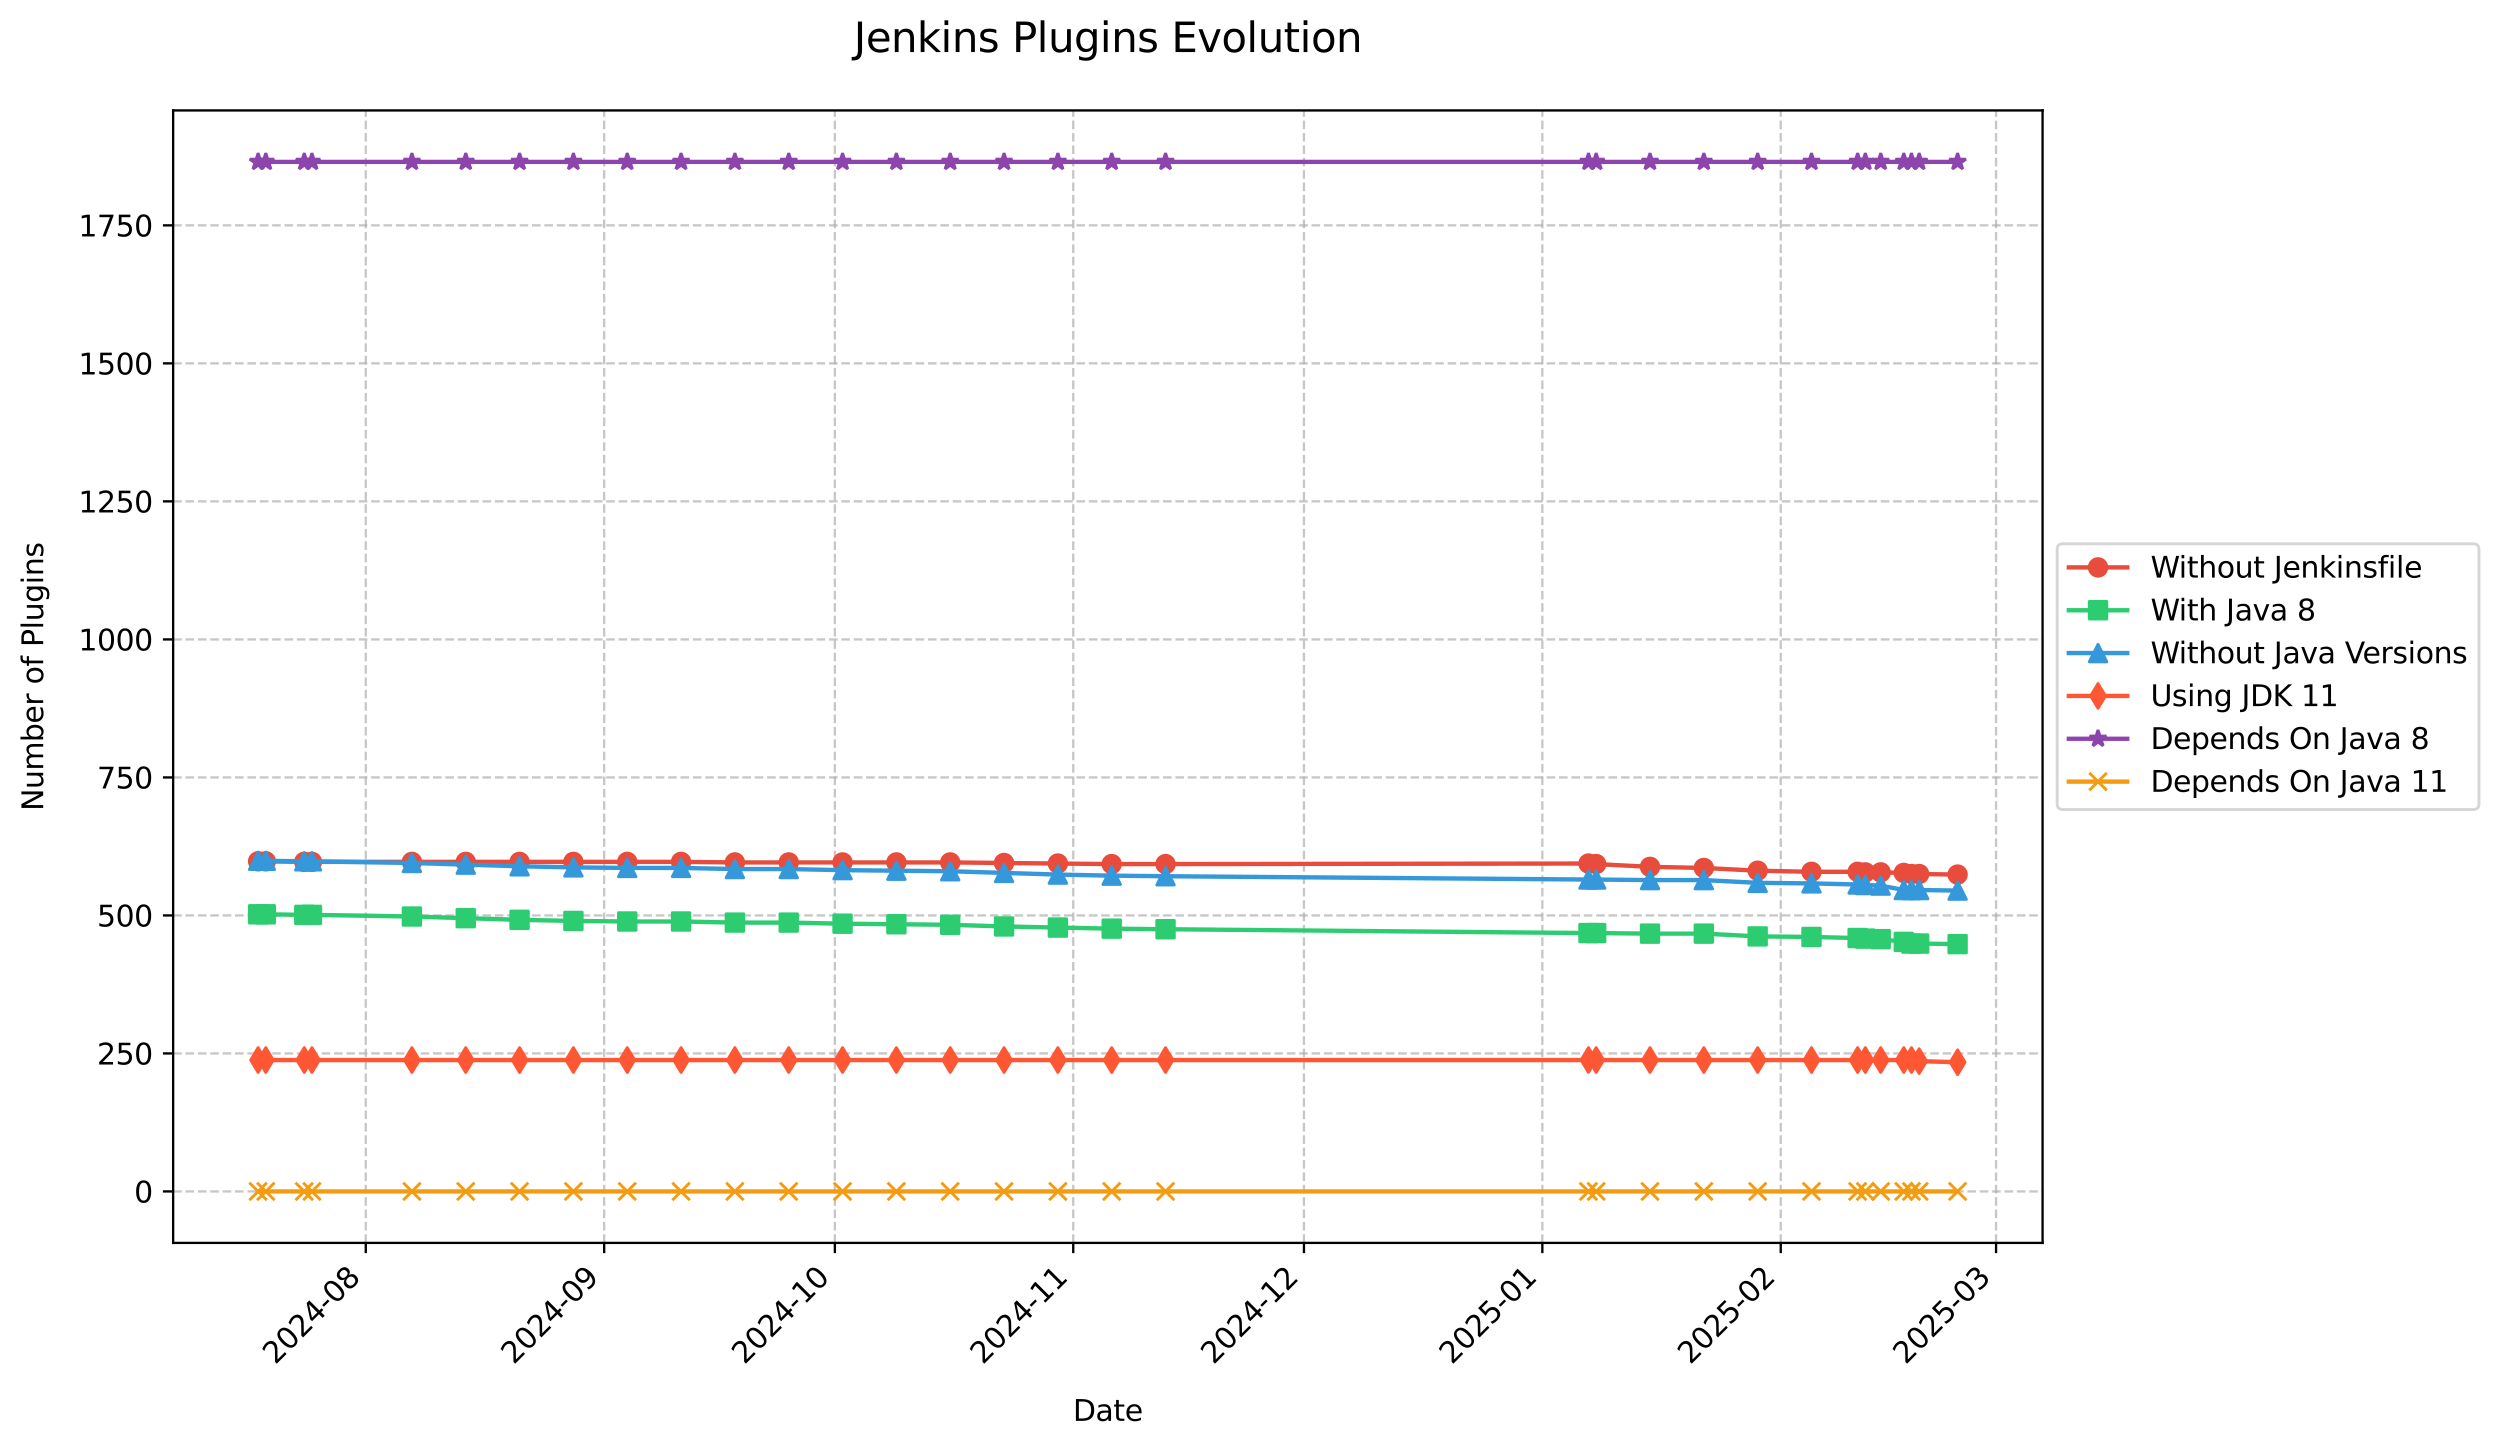 <?xml version="1.0" encoding="utf-8" standalone="no"?>
<!DOCTYPE svg PUBLIC "-//W3C//DTD SVG 1.1//EN"
  "http://www.w3.org/Graphics/SVG/1.1/DTD/svg11.dtd">
<svg xmlns:xlink="http://www.w3.org/1999/xlink" width="856.647pt" height="496.159pt" viewBox="0 0 856.647 496.159" xmlns="http://www.w3.org/2000/svg" version="1.1">
 <defs>
  <style type="text/css">*{stroke-linejoin: round; stroke-linecap: butt}</style>
 </defs>
 <g id="figure_1">
  <g id="patch_1">
   <path d="M 0 496.159 
L 856.647 496.159 
L 856.647 0 
L 0 0 
z
" style="fill: #ffffff"/>
  </g>
  <g id="axes_1">
   <g id="patch_2">
    <path d="M 59.328 425.892 
L 699.908 425.892 
L 699.908 37.838 
L 59.328 37.838 
z
" style="fill: #ffffff"/>
   </g>
   <g id="matplotlib.axis_1">
    <g id="xtick_1">
     <g id="line2d_1">
      <path d="M 125.336 425.892 
L 125.336 37.838 
" clip-path="url(#p54e15f4616)" style="fill: none; stroke-dasharray: 2.96,1.28; stroke-dashoffset: 0; stroke: #b0b0b0; stroke-opacity: 0.7; stroke-width: 0.8"/>
     </g>
     <g id="line2d_2">
      <defs>
       <path id="mdd5390d521" d="M 0 0 
L 0 3.5 
" style="stroke: #000000; stroke-width: 0.8"/>
      </defs>
      <g>
       <use xlink:href="#mdd5390d521" x="125.336" y="425.892" style="stroke: #000000; stroke-width: 0.8"/>
      </g>
     </g>
     <g id="text_1">
      <!-- 2024-08 -->
      <g transform="translate(94.321 467.81) rotate(-45) scale(0.1 -0.1)">
       <defs>
        <path id="DejaVuSans-32" d="M 1228 531 
L 3431 531 
L 3431 0 
L 469 0 
L 469 531 
Q 828 903 1448 1529 
Q 2069 2156 2228 2338 
Q 2531 2678 2651 2914 
Q 2772 3150 2772 3378 
Q 2772 3750 2511 3984 
Q 2250 4219 1831 4219 
Q 1534 4219 1204 4116 
Q 875 4013 500 3803 
L 500 4441 
Q 881 4594 1212 4672 
Q 1544 4750 1819 4750 
Q 2544 4750 2975 4387 
Q 3406 4025 3406 3419 
Q 3406 3131 3298 2873 
Q 3191 2616 2906 2266 
Q 2828 2175 2409 1742 
Q 1991 1309 1228 531 
z
" transform="scale(0.016)"/>
        <path id="DejaVuSans-30" d="M 2034 4250 
Q 1547 4250 1301 3770 
Q 1056 3291 1056 2328 
Q 1056 1369 1301 889 
Q 1547 409 2034 409 
Q 2525 409 2770 889 
Q 3016 1369 3016 2328 
Q 3016 3291 2770 3770 
Q 2525 4250 2034 4250 
z
M 2034 4750 
Q 2819 4750 3233 4129 
Q 3647 3509 3647 2328 
Q 3647 1150 3233 529 
Q 2819 -91 2034 -91 
Q 1250 -91 836 529 
Q 422 1150 422 2328 
Q 422 3509 836 4129 
Q 1250 4750 2034 4750 
z
" transform="scale(0.016)"/>
        <path id="DejaVuSans-34" d="M 2419 4116 
L 825 1625 
L 2419 1625 
L 2419 4116 
z
M 2253 4666 
L 3047 4666 
L 3047 1625 
L 3713 1625 
L 3713 1100 
L 3047 1100 
L 3047 0 
L 2419 0 
L 2419 1100 
L 313 1100 
L 313 1709 
L 2253 4666 
z
" transform="scale(0.016)"/>
        <path id="DejaVuSans-2d" d="M 313 2009 
L 1997 2009 
L 1997 1497 
L 313 1497 
L 313 2009 
z
" transform="scale(0.016)"/>
        <path id="DejaVuSans-38" d="M 2034 2216 
Q 1584 2216 1326 1975 
Q 1069 1734 1069 1313 
Q 1069 891 1326 650 
Q 1584 409 2034 409 
Q 2484 409 2743 651 
Q 3003 894 3003 1313 
Q 3003 1734 2745 1975 
Q 2488 2216 2034 2216 
z
M 1403 2484 
Q 997 2584 770 2862 
Q 544 3141 544 3541 
Q 544 4100 942 4425 
Q 1341 4750 2034 4750 
Q 2731 4750 3128 4425 
Q 3525 4100 3525 3541 
Q 3525 3141 3298 2862 
Q 3072 2584 2669 2484 
Q 3125 2378 3379 2068 
Q 3634 1759 3634 1313 
Q 3634 634 3220 271 
Q 2806 -91 2034 -91 
Q 1263 -91 848 271 
Q 434 634 434 1313 
Q 434 1759 690 2068 
Q 947 2378 1403 2484 
z
M 1172 3481 
Q 1172 3119 1398 2916 
Q 1625 2713 2034 2713 
Q 2441 2713 2670 2916 
Q 2900 3119 2900 3481 
Q 2900 3844 2670 4047 
Q 2441 4250 2034 4250 
Q 1625 4250 1398 4047 
Q 1172 3844 1172 3481 
z
" transform="scale(0.016)"/>
       </defs>
       <use xlink:href="#DejaVuSans-32"/>
       <use xlink:href="#DejaVuSans-30" x="63.623"/>
       <use xlink:href="#DejaVuSans-32" x="127.246"/>
       <use xlink:href="#DejaVuSans-34" x="190.869"/>
       <use xlink:href="#DejaVuSans-2d" x="254.492"/>
       <use xlink:href="#DejaVuSans-30" x="290.576"/>
       <use xlink:href="#DejaVuSans-38" x="354.199"/>
      </g>
     </g>
    </g>
    <g id="xtick_2">
     <g id="line2d_3">
      <path d="M 207.023 425.892 
L 207.023 37.838 
" clip-path="url(#p54e15f4616)" style="fill: none; stroke-dasharray: 2.96,1.28; stroke-dashoffset: 0; stroke: #b0b0b0; stroke-opacity: 0.7; stroke-width: 0.8"/>
     </g>
     <g id="line2d_4">
      <g>
       <use xlink:href="#mdd5390d521" x="207.023" y="425.892" style="stroke: #000000; stroke-width: 0.8"/>
      </g>
     </g>
     <g id="text_2">
      <!-- 2024-09 -->
      <g transform="translate(176.007 467.81) rotate(-45) scale(0.1 -0.1)">
       <defs>
        <path id="DejaVuSans-39" d="M 703 97 
L 703 672 
Q 941 559 1184 500 
Q 1428 441 1663 441 
Q 2288 441 2617 861 
Q 2947 1281 2994 2138 
Q 2813 1869 2534 1725 
Q 2256 1581 1919 1581 
Q 1219 1581 811 2004 
Q 403 2428 403 3163 
Q 403 3881 828 4315 
Q 1253 4750 1959 4750 
Q 2769 4750 3195 4129 
Q 3622 3509 3622 2328 
Q 3622 1225 3098 567 
Q 2575 -91 1691 -91 
Q 1453 -91 1209 -44 
Q 966 3 703 97 
z
M 1959 2075 
Q 2384 2075 2632 2365 
Q 2881 2656 2881 3163 
Q 2881 3666 2632 3958 
Q 2384 4250 1959 4250 
Q 1534 4250 1286 3958 
Q 1038 3666 1038 3163 
Q 1038 2656 1286 2365 
Q 1534 2075 1959 2075 
z
" transform="scale(0.016)"/>
       </defs>
       <use xlink:href="#DejaVuSans-32"/>
       <use xlink:href="#DejaVuSans-30" x="63.623"/>
       <use xlink:href="#DejaVuSans-32" x="127.246"/>
       <use xlink:href="#DejaVuSans-34" x="190.869"/>
       <use xlink:href="#DejaVuSans-2d" x="254.492"/>
       <use xlink:href="#DejaVuSans-30" x="290.576"/>
       <use xlink:href="#DejaVuSans-39" x="354.199"/>
      </g>
     </g>
    </g>
    <g id="xtick_3">
     <g id="line2d_5">
      <path d="M 286.074 425.892 
L 286.074 37.838 
" clip-path="url(#p54e15f4616)" style="fill: none; stroke-dasharray: 2.96,1.28; stroke-dashoffset: 0; stroke: #b0b0b0; stroke-opacity: 0.7; stroke-width: 0.8"/>
     </g>
     <g id="line2d_6">
      <g>
       <use xlink:href="#mdd5390d521" x="286.074" y="425.892" style="stroke: #000000; stroke-width: 0.8"/>
      </g>
     </g>
     <g id="text_3">
      <!-- 2024-10 -->
      <g transform="translate(255.058 467.81) rotate(-45) scale(0.1 -0.1)">
       <defs>
        <path id="DejaVuSans-31" d="M 794 531 
L 1825 531 
L 1825 4091 
L 703 3866 
L 703 4441 
L 1819 4666 
L 2450 4666 
L 2450 531 
L 3481 531 
L 3481 0 
L 794 0 
L 794 531 
z
" transform="scale(0.016)"/>
       </defs>
       <use xlink:href="#DejaVuSans-32"/>
       <use xlink:href="#DejaVuSans-30" x="63.623"/>
       <use xlink:href="#DejaVuSans-32" x="127.246"/>
       <use xlink:href="#DejaVuSans-34" x="190.869"/>
       <use xlink:href="#DejaVuSans-2d" x="254.492"/>
       <use xlink:href="#DejaVuSans-31" x="290.576"/>
       <use xlink:href="#DejaVuSans-30" x="354.199"/>
      </g>
     </g>
    </g>
    <g id="xtick_4">
     <g id="line2d_7">
      <path d="M 367.76 425.892 
L 367.76 37.838 
" clip-path="url(#p54e15f4616)" style="fill: none; stroke-dasharray: 2.96,1.28; stroke-dashoffset: 0; stroke: #b0b0b0; stroke-opacity: 0.7; stroke-width: 0.8"/>
     </g>
     <g id="line2d_8">
      <g>
       <use xlink:href="#mdd5390d521" x="367.76" y="425.892" style="stroke: #000000; stroke-width: 0.8"/>
      </g>
     </g>
     <g id="text_4">
      <!-- 2024-11 -->
      <g transform="translate(336.745 467.81) rotate(-45) scale(0.1 -0.1)">
       <use xlink:href="#DejaVuSans-32"/>
       <use xlink:href="#DejaVuSans-30" x="63.623"/>
       <use xlink:href="#DejaVuSans-32" x="127.246"/>
       <use xlink:href="#DejaVuSans-34" x="190.869"/>
       <use xlink:href="#DejaVuSans-2d" x="254.492"/>
       <use xlink:href="#DejaVuSans-31" x="290.576"/>
       <use xlink:href="#DejaVuSans-31" x="354.199"/>
      </g>
     </g>
    </g>
    <g id="xtick_5">
     <g id="line2d_9">
      <path d="M 446.812 425.892 
L 446.812 37.838 
" clip-path="url(#p54e15f4616)" style="fill: none; stroke-dasharray: 2.96,1.28; stroke-dashoffset: 0; stroke: #b0b0b0; stroke-opacity: 0.7; stroke-width: 0.8"/>
     </g>
     <g id="line2d_10">
      <g>
       <use xlink:href="#mdd5390d521" x="446.812" y="425.892" style="stroke: #000000; stroke-width: 0.8"/>
      </g>
     </g>
     <g id="text_5">
      <!-- 2024-12 -->
      <g transform="translate(415.796 467.81) rotate(-45) scale(0.1 -0.1)">
       <use xlink:href="#DejaVuSans-32"/>
       <use xlink:href="#DejaVuSans-30" x="63.623"/>
       <use xlink:href="#DejaVuSans-32" x="127.246"/>
       <use xlink:href="#DejaVuSans-34" x="190.869"/>
       <use xlink:href="#DejaVuSans-2d" x="254.492"/>
       <use xlink:href="#DejaVuSans-31" x="290.576"/>
       <use xlink:href="#DejaVuSans-32" x="354.199"/>
      </g>
     </g>
    </g>
    <g id="xtick_6">
     <g id="line2d_11">
      <path d="M 528.498 425.892 
L 528.498 37.838 
" clip-path="url(#p54e15f4616)" style="fill: none; stroke-dasharray: 2.96,1.28; stroke-dashoffset: 0; stroke: #b0b0b0; stroke-opacity: 0.7; stroke-width: 0.8"/>
     </g>
     <g id="line2d_12">
      <g>
       <use xlink:href="#mdd5390d521" x="528.498" y="425.892" style="stroke: #000000; stroke-width: 0.8"/>
      </g>
     </g>
     <g id="text_6">
      <!-- 2025-01 -->
      <g transform="translate(497.483 467.81) rotate(-45) scale(0.1 -0.1)">
       <defs>
        <path id="DejaVuSans-35" d="M 691 4666 
L 3169 4666 
L 3169 4134 
L 1269 4134 
L 1269 2991 
Q 1406 3038 1543 3061 
Q 1681 3084 1819 3084 
Q 2600 3084 3056 2656 
Q 3513 2228 3513 1497 
Q 3513 744 3044 326 
Q 2575 -91 1722 -91 
Q 1428 -91 1123 -41 
Q 819 9 494 109 
L 494 744 
Q 775 591 1075 516 
Q 1375 441 1709 441 
Q 2250 441 2565 725 
Q 2881 1009 2881 1497 
Q 2881 1984 2565 2268 
Q 2250 2553 1709 2553 
Q 1456 2553 1204 2497 
Q 953 2441 691 2322 
L 691 4666 
z
" transform="scale(0.016)"/>
       </defs>
       <use xlink:href="#DejaVuSans-32"/>
       <use xlink:href="#DejaVuSans-30" x="63.623"/>
       <use xlink:href="#DejaVuSans-32" x="127.246"/>
       <use xlink:href="#DejaVuSans-35" x="190.869"/>
       <use xlink:href="#DejaVuSans-2d" x="254.492"/>
       <use xlink:href="#DejaVuSans-30" x="290.576"/>
       <use xlink:href="#DejaVuSans-31" x="354.199"/>
      </g>
     </g>
    </g>
    <g id="xtick_7">
     <g id="line2d_13">
      <path d="M 610.185 425.892 
L 610.185 37.838 
" clip-path="url(#p54e15f4616)" style="fill: none; stroke-dasharray: 2.96,1.28; stroke-dashoffset: 0; stroke: #b0b0b0; stroke-opacity: 0.7; stroke-width: 0.8"/>
     </g>
     <g id="line2d_14">
      <g>
       <use xlink:href="#mdd5390d521" x="610.185" y="425.892" style="stroke: #000000; stroke-width: 0.8"/>
      </g>
     </g>
     <g id="text_7">
      <!-- 2025-02 -->
      <g transform="translate(579.169 467.81) rotate(-45) scale(0.1 -0.1)">
       <use xlink:href="#DejaVuSans-32"/>
       <use xlink:href="#DejaVuSans-30" x="63.623"/>
       <use xlink:href="#DejaVuSans-32" x="127.246"/>
       <use xlink:href="#DejaVuSans-35" x="190.869"/>
       <use xlink:href="#DejaVuSans-2d" x="254.492"/>
       <use xlink:href="#DejaVuSans-30" x="290.576"/>
       <use xlink:href="#DejaVuSans-32" x="354.199"/>
      </g>
     </g>
    </g>
    <g id="xtick_8">
     <g id="line2d_15">
      <path d="M 683.966 425.892 
L 683.966 37.838 
" clip-path="url(#p54e15f4616)" style="fill: none; stroke-dasharray: 2.96,1.28; stroke-dashoffset: 0; stroke: #b0b0b0; stroke-opacity: 0.7; stroke-width: 0.8"/>
     </g>
     <g id="line2d_16">
      <g>
       <use xlink:href="#mdd5390d521" x="683.966" y="425.892" style="stroke: #000000; stroke-width: 0.8"/>
      </g>
     </g>
     <g id="text_8">
      <!-- 2025-03 -->
      <g transform="translate(652.951 467.81) rotate(-45) scale(0.1 -0.1)">
       <defs>
        <path id="DejaVuSans-33" d="M 2597 2516 
Q 3050 2419 3304 2112 
Q 3559 1806 3559 1356 
Q 3559 666 3084 287 
Q 2609 -91 1734 -91 
Q 1441 -91 1130 -33 
Q 819 25 488 141 
L 488 750 
Q 750 597 1062 519 
Q 1375 441 1716 441 
Q 2309 441 2620 675 
Q 2931 909 2931 1356 
Q 2931 1769 2642 2001 
Q 2353 2234 1838 2234 
L 1294 2234 
L 1294 2753 
L 1863 2753 
Q 2328 2753 2575 2939 
Q 2822 3125 2822 3475 
Q 2822 3834 2567 4026 
Q 2313 4219 1838 4219 
Q 1578 4219 1281 4162 
Q 984 4106 628 3988 
L 628 4550 
Q 988 4650 1302 4700 
Q 1616 4750 1894 4750 
Q 2613 4750 3031 4423 
Q 3450 4097 3450 3541 
Q 3450 3153 3228 2886 
Q 3006 2619 2597 2516 
z
" transform="scale(0.016)"/>
       </defs>
       <use xlink:href="#DejaVuSans-32"/>
       <use xlink:href="#DejaVuSans-30" x="63.623"/>
       <use xlink:href="#DejaVuSans-32" x="127.246"/>
       <use xlink:href="#DejaVuSans-35" x="190.869"/>
       <use xlink:href="#DejaVuSans-2d" x="254.492"/>
       <use xlink:href="#DejaVuSans-30" x="290.576"/>
       <use xlink:href="#DejaVuSans-33" x="354.199"/>
      </g>
     </g>
    </g>
    <g id="text_9">
     <!-- Date -->
     <g transform="translate(367.667 486.879) scale(0.1 -0.1)">
      <defs>
       <path id="DejaVuSans-44" d="M 1259 4147 
L 1259 519 
L 2022 519 
Q 2988 519 3436 956 
Q 3884 1394 3884 2338 
Q 3884 3275 3436 3711 
Q 2988 4147 2022 4147 
L 1259 4147 
z
M 628 4666 
L 1925 4666 
Q 3281 4666 3915 4102 
Q 4550 3538 4550 2338 
Q 4550 1131 3912 565 
Q 3275 0 1925 0 
L 628 0 
L 628 4666 
z
" transform="scale(0.016)"/>
       <path id="DejaVuSans-61" d="M 2194 1759 
Q 1497 1759 1228 1600 
Q 959 1441 959 1056 
Q 959 750 1161 570 
Q 1363 391 1709 391 
Q 2188 391 2477 730 
Q 2766 1069 2766 1631 
L 2766 1759 
L 2194 1759 
z
M 3341 1997 
L 3341 0 
L 2766 0 
L 2766 531 
Q 2569 213 2275 61 
Q 1981 -91 1556 -91 
Q 1019 -91 701 211 
Q 384 513 384 1019 
Q 384 1609 779 1909 
Q 1175 2209 1959 2209 
L 2766 2209 
L 2766 2266 
Q 2766 2663 2505 2880 
Q 2244 3097 1772 3097 
Q 1472 3097 1187 3025 
Q 903 2953 641 2809 
L 641 3341 
Q 956 3463 1253 3523 
Q 1550 3584 1831 3584 
Q 2591 3584 2966 3190 
Q 3341 2797 3341 1997 
z
" transform="scale(0.016)"/>
       <path id="DejaVuSans-74" d="M 1172 4494 
L 1172 3500 
L 2356 3500 
L 2356 3053 
L 1172 3053 
L 1172 1153 
Q 1172 725 1289 603 
Q 1406 481 1766 481 
L 2356 481 
L 2356 0 
L 1766 0 
Q 1100 0 847 248 
Q 594 497 594 1153 
L 594 3053 
L 172 3053 
L 172 3500 
L 594 3500 
L 594 4494 
L 1172 4494 
z
" transform="scale(0.016)"/>
       <path id="DejaVuSans-65" d="M 3597 1894 
L 3597 1613 
L 953 1613 
Q 991 1019 1311 708 
Q 1631 397 2203 397 
Q 2534 397 2845 478 
Q 3156 559 3463 722 
L 3463 178 
Q 3153 47 2828 -22 
Q 2503 -91 2169 -91 
Q 1331 -91 842 396 
Q 353 884 353 1716 
Q 353 2575 817 3079 
Q 1281 3584 2069 3584 
Q 2775 3584 3186 3129 
Q 3597 2675 3597 1894 
z
M 3022 2063 
Q 3016 2534 2758 2815 
Q 2500 3097 2075 3097 
Q 1594 3097 1305 2825 
Q 1016 2553 972 2059 
L 3022 2063 
z
" transform="scale(0.016)"/>
      </defs>
      <use xlink:href="#DejaVuSans-44"/>
      <use xlink:href="#DejaVuSans-61" x="77.002"/>
      <use xlink:href="#DejaVuSans-74" x="138.281"/>
      <use xlink:href="#DejaVuSans-65" x="177.49"/>
     </g>
    </g>
   </g>
   <g id="matplotlib.axis_2">
    <g id="ytick_1">
     <g id="line2d_17">
      <path d="M 59.328 408.253 
L 699.908 408.253 
" clip-path="url(#p54e15f4616)" style="fill: none; stroke-dasharray: 2.96,1.28; stroke-dashoffset: 0; stroke: #b0b0b0; stroke-opacity: 0.7; stroke-width: 0.8"/>
     </g>
     <g id="line2d_18">
      <defs>
       <path id="m9441307a77" d="M 0 0 
L -3.5 0 
" style="stroke: #000000; stroke-width: 0.8"/>
      </defs>
      <g>
       <use xlink:href="#m9441307a77" x="59.328" y="408.253" style="stroke: #000000; stroke-width: 0.8"/>
      </g>
     </g>
     <g id="text_10">
      <!-- 0 -->
      <g transform="translate(45.966 412.053) scale(0.1 -0.1)">
       <use xlink:href="#DejaVuSans-30"/>
      </g>
     </g>
    </g>
    <g id="ytick_2">
     <g id="line2d_19">
      <path d="M 59.328 360.964 
L 699.908 360.964 
" clip-path="url(#p54e15f4616)" style="fill: none; stroke-dasharray: 2.96,1.28; stroke-dashoffset: 0; stroke: #b0b0b0; stroke-opacity: 0.7; stroke-width: 0.8"/>
     </g>
     <g id="line2d_20">
      <g>
       <use xlink:href="#m9441307a77" x="59.328" y="360.964" style="stroke: #000000; stroke-width: 0.8"/>
      </g>
     </g>
     <g id="text_11">
      <!-- 250 -->
      <g transform="translate(33.241 364.764) scale(0.1 -0.1)">
       <use xlink:href="#DejaVuSans-32"/>
       <use xlink:href="#DejaVuSans-35" x="63.623"/>
       <use xlink:href="#DejaVuSans-30" x="127.246"/>
      </g>
     </g>
    </g>
    <g id="ytick_3">
     <g id="line2d_21">
      <path d="M 59.328 313.675 
L 699.908 313.675 
" clip-path="url(#p54e15f4616)" style="fill: none; stroke-dasharray: 2.96,1.28; stroke-dashoffset: 0; stroke: #b0b0b0; stroke-opacity: 0.7; stroke-width: 0.8"/>
     </g>
     <g id="line2d_22">
      <g>
       <use xlink:href="#m9441307a77" x="59.328" y="313.675" style="stroke: #000000; stroke-width: 0.8"/>
      </g>
     </g>
     <g id="text_12">
      <!-- 500 -->
      <g transform="translate(33.241 317.474) scale(0.1 -0.1)">
       <use xlink:href="#DejaVuSans-35"/>
       <use xlink:href="#DejaVuSans-30" x="63.623"/>
       <use xlink:href="#DejaVuSans-30" x="127.246"/>
      </g>
     </g>
    </g>
    <g id="ytick_4">
     <g id="line2d_23">
      <path d="M 59.328 266.386 
L 699.908 266.386 
" clip-path="url(#p54e15f4616)" style="fill: none; stroke-dasharray: 2.96,1.28; stroke-dashoffset: 0; stroke: #b0b0b0; stroke-opacity: 0.7; stroke-width: 0.8"/>
     </g>
     <g id="line2d_24">
      <g>
       <use xlink:href="#m9441307a77" x="59.328" y="266.386" style="stroke: #000000; stroke-width: 0.8"/>
      </g>
     </g>
     <g id="text_13">
      <!-- 750 -->
      <g transform="translate(33.241 270.185) scale(0.1 -0.1)">
       <defs>
        <path id="DejaVuSans-37" d="M 525 4666 
L 3525 4666 
L 3525 4397 
L 1831 0 
L 1172 0 
L 2766 4134 
L 525 4134 
L 525 4666 
z
" transform="scale(0.016)"/>
       </defs>
       <use xlink:href="#DejaVuSans-37"/>
       <use xlink:href="#DejaVuSans-35" x="63.623"/>
       <use xlink:href="#DejaVuSans-30" x="127.246"/>
      </g>
     </g>
    </g>
    <g id="ytick_5">
     <g id="line2d_25">
      <path d="M 59.328 219.097 
L 699.908 219.097 
" clip-path="url(#p54e15f4616)" style="fill: none; stroke-dasharray: 2.96,1.28; stroke-dashoffset: 0; stroke: #b0b0b0; stroke-opacity: 0.7; stroke-width: 0.8"/>
     </g>
     <g id="line2d_26">
      <g>
       <use xlink:href="#m9441307a77" x="59.328" y="219.097" style="stroke: #000000; stroke-width: 0.8"/>
      </g>
     </g>
     <g id="text_14">
      <!-- 1000 -->
      <g transform="translate(26.878 222.896) scale(0.1 -0.1)">
       <use xlink:href="#DejaVuSans-31"/>
       <use xlink:href="#DejaVuSans-30" x="63.623"/>
       <use xlink:href="#DejaVuSans-30" x="127.246"/>
       <use xlink:href="#DejaVuSans-30" x="190.869"/>
      </g>
     </g>
    </g>
    <g id="ytick_6">
     <g id="line2d_27">
      <path d="M 59.328 171.808 
L 699.908 171.808 
" clip-path="url(#p54e15f4616)" style="fill: none; stroke-dasharray: 2.96,1.28; stroke-dashoffset: 0; stroke: #b0b0b0; stroke-opacity: 0.7; stroke-width: 0.8"/>
     </g>
     <g id="line2d_28">
      <g>
       <use xlink:href="#m9441307a77" x="59.328" y="171.808" style="stroke: #000000; stroke-width: 0.8"/>
      </g>
     </g>
     <g id="text_15">
      <!-- 1250 -->
      <g transform="translate(26.878 175.607) scale(0.1 -0.1)">
       <use xlink:href="#DejaVuSans-31"/>
       <use xlink:href="#DejaVuSans-32" x="63.623"/>
       <use xlink:href="#DejaVuSans-35" x="127.246"/>
       <use xlink:href="#DejaVuSans-30" x="190.869"/>
      </g>
     </g>
    </g>
    <g id="ytick_7">
     <g id="line2d_29">
      <path d="M 59.328 124.519 
L 699.908 124.519 
" clip-path="url(#p54e15f4616)" style="fill: none; stroke-dasharray: 2.96,1.28; stroke-dashoffset: 0; stroke: #b0b0b0; stroke-opacity: 0.7; stroke-width: 0.8"/>
     </g>
     <g id="line2d_30">
      <g>
       <use xlink:href="#m9441307a77" x="59.328" y="124.519" style="stroke: #000000; stroke-width: 0.8"/>
      </g>
     </g>
     <g id="text_16">
      <!-- 1500 -->
      <g transform="translate(26.878 128.318) scale(0.1 -0.1)">
       <use xlink:href="#DejaVuSans-31"/>
       <use xlink:href="#DejaVuSans-35" x="63.623"/>
       <use xlink:href="#DejaVuSans-30" x="127.246"/>
       <use xlink:href="#DejaVuSans-30" x="190.869"/>
      </g>
     </g>
    </g>
    <g id="ytick_8">
     <g id="line2d_31">
      <path d="M 59.328 77.23 
L 699.908 77.23 
" clip-path="url(#p54e15f4616)" style="fill: none; stroke-dasharray: 2.96,1.28; stroke-dashoffset: 0; stroke: #b0b0b0; stroke-opacity: 0.7; stroke-width: 0.8"/>
     </g>
     <g id="line2d_32">
      <g>
       <use xlink:href="#m9441307a77" x="59.328" y="77.23" style="stroke: #000000; stroke-width: 0.8"/>
      </g>
     </g>
     <g id="text_17">
      <!-- 1750 -->
      <g transform="translate(26.878 81.029) scale(0.1 -0.1)">
       <use xlink:href="#DejaVuSans-31"/>
       <use xlink:href="#DejaVuSans-37" x="63.623"/>
       <use xlink:href="#DejaVuSans-35" x="127.246"/>
       <use xlink:href="#DejaVuSans-30" x="190.869"/>
      </g>
     </g>
    </g>
    <g id="text_18">
     <!-- Number of Plugins -->
     <g transform="translate(14.798 277.858) rotate(-90) scale(0.1 -0.1)">
      <defs>
       <path id="DejaVuSans-4e" d="M 628 4666 
L 1478 4666 
L 3547 763 
L 3547 4666 
L 4159 4666 
L 4159 0 
L 3309 0 
L 1241 3903 
L 1241 0 
L 628 0 
L 628 4666 
z
" transform="scale(0.016)"/>
       <path id="DejaVuSans-75" d="M 544 1381 
L 544 3500 
L 1119 3500 
L 1119 1403 
Q 1119 906 1312 657 
Q 1506 409 1894 409 
Q 2359 409 2629 706 
Q 2900 1003 2900 1516 
L 2900 3500 
L 3475 3500 
L 3475 0 
L 2900 0 
L 2900 538 
Q 2691 219 2414 64 
Q 2138 -91 1772 -91 
Q 1169 -91 856 284 
Q 544 659 544 1381 
z
M 1991 3584 
L 1991 3584 
z
" transform="scale(0.016)"/>
       <path id="DejaVuSans-6d" d="M 3328 2828 
Q 3544 3216 3844 3400 
Q 4144 3584 4550 3584 
Q 5097 3584 5394 3201 
Q 5691 2819 5691 2113 
L 5691 0 
L 5113 0 
L 5113 2094 
Q 5113 2597 4934 2840 
Q 4756 3084 4391 3084 
Q 3944 3084 3684 2787 
Q 3425 2491 3425 1978 
L 3425 0 
L 2847 0 
L 2847 2094 
Q 2847 2600 2669 2842 
Q 2491 3084 2119 3084 
Q 1678 3084 1418 2786 
Q 1159 2488 1159 1978 
L 1159 0 
L 581 0 
L 581 3500 
L 1159 3500 
L 1159 2956 
Q 1356 3278 1631 3431 
Q 1906 3584 2284 3584 
Q 2666 3584 2933 3390 
Q 3200 3197 3328 2828 
z
" transform="scale(0.016)"/>
       <path id="DejaVuSans-62" d="M 3116 1747 
Q 3116 2381 2855 2742 
Q 2594 3103 2138 3103 
Q 1681 3103 1420 2742 
Q 1159 2381 1159 1747 
Q 1159 1113 1420 752 
Q 1681 391 2138 391 
Q 2594 391 2855 752 
Q 3116 1113 3116 1747 
z
M 1159 2969 
Q 1341 3281 1617 3432 
Q 1894 3584 2278 3584 
Q 2916 3584 3314 3078 
Q 3713 2572 3713 1747 
Q 3713 922 3314 415 
Q 2916 -91 2278 -91 
Q 1894 -91 1617 61 
Q 1341 213 1159 525 
L 1159 0 
L 581 0 
L 581 4863 
L 1159 4863 
L 1159 2969 
z
" transform="scale(0.016)"/>
       <path id="DejaVuSans-72" d="M 2631 2963 
Q 2534 3019 2420 3045 
Q 2306 3072 2169 3072 
Q 1681 3072 1420 2755 
Q 1159 2438 1159 1844 
L 1159 0 
L 581 0 
L 581 3500 
L 1159 3500 
L 1159 2956 
Q 1341 3275 1631 3429 
Q 1922 3584 2338 3584 
Q 2397 3584 2469 3576 
Q 2541 3569 2628 3553 
L 2631 2963 
z
" transform="scale(0.016)"/>
       <path id="DejaVuSans-20" transform="scale(0.016)"/>
       <path id="DejaVuSans-6f" d="M 1959 3097 
Q 1497 3097 1228 2736 
Q 959 2375 959 1747 
Q 959 1119 1226 758 
Q 1494 397 1959 397 
Q 2419 397 2687 759 
Q 2956 1122 2956 1747 
Q 2956 2369 2687 2733 
Q 2419 3097 1959 3097 
z
M 1959 3584 
Q 2709 3584 3137 3096 
Q 3566 2609 3566 1747 
Q 3566 888 3137 398 
Q 2709 -91 1959 -91 
Q 1206 -91 779 398 
Q 353 888 353 1747 
Q 353 2609 779 3096 
Q 1206 3584 1959 3584 
z
" transform="scale(0.016)"/>
       <path id="DejaVuSans-66" d="M 2375 4863 
L 2375 4384 
L 1825 4384 
Q 1516 4384 1395 4259 
Q 1275 4134 1275 3809 
L 1275 3500 
L 2222 3500 
L 2222 3053 
L 1275 3053 
L 1275 0 
L 697 0 
L 697 3053 
L 147 3053 
L 147 3500 
L 697 3500 
L 697 3744 
Q 697 4328 969 4595 
Q 1241 4863 1831 4863 
L 2375 4863 
z
" transform="scale(0.016)"/>
       <path id="DejaVuSans-50" d="M 1259 4147 
L 1259 2394 
L 2053 2394 
Q 2494 2394 2734 2622 
Q 2975 2850 2975 3272 
Q 2975 3691 2734 3919 
Q 2494 4147 2053 4147 
L 1259 4147 
z
M 628 4666 
L 2053 4666 
Q 2838 4666 3239 4311 
Q 3641 3956 3641 3272 
Q 3641 2581 3239 2228 
Q 2838 1875 2053 1875 
L 1259 1875 
L 1259 0 
L 628 0 
L 628 4666 
z
" transform="scale(0.016)"/>
       <path id="DejaVuSans-6c" d="M 603 4863 
L 1178 4863 
L 1178 0 
L 603 0 
L 603 4863 
z
" transform="scale(0.016)"/>
       <path id="DejaVuSans-67" d="M 2906 1791 
Q 2906 2416 2648 2759 
Q 2391 3103 1925 3103 
Q 1463 3103 1205 2759 
Q 947 2416 947 1791 
Q 947 1169 1205 825 
Q 1463 481 1925 481 
Q 2391 481 2648 825 
Q 2906 1169 2906 1791 
z
M 3481 434 
Q 3481 -459 3084 -895 
Q 2688 -1331 1869 -1331 
Q 1566 -1331 1297 -1286 
Q 1028 -1241 775 -1147 
L 775 -588 
Q 1028 -725 1275 -790 
Q 1522 -856 1778 -856 
Q 2344 -856 2625 -561 
Q 2906 -266 2906 331 
L 2906 616 
Q 2728 306 2450 153 
Q 2172 0 1784 0 
Q 1141 0 747 490 
Q 353 981 353 1791 
Q 353 2603 747 3093 
Q 1141 3584 1784 3584 
Q 2172 3584 2450 3431 
Q 2728 3278 2906 2969 
L 2906 3500 
L 3481 3500 
L 3481 434 
z
" transform="scale(0.016)"/>
       <path id="DejaVuSans-69" d="M 603 3500 
L 1178 3500 
L 1178 0 
L 603 0 
L 603 3500 
z
M 603 4863 
L 1178 4863 
L 1178 4134 
L 603 4134 
L 603 4863 
z
" transform="scale(0.016)"/>
       <path id="DejaVuSans-6e" d="M 3513 2113 
L 3513 0 
L 2938 0 
L 2938 2094 
Q 2938 2591 2744 2837 
Q 2550 3084 2163 3084 
Q 1697 3084 1428 2787 
Q 1159 2491 1159 1978 
L 1159 0 
L 581 0 
L 581 3500 
L 1159 3500 
L 1159 2956 
Q 1366 3272 1645 3428 
Q 1925 3584 2291 3584 
Q 2894 3584 3203 3211 
Q 3513 2838 3513 2113 
z
" transform="scale(0.016)"/>
       <path id="DejaVuSans-73" d="M 2834 3397 
L 2834 2853 
Q 2591 2978 2328 3040 
Q 2066 3103 1784 3103 
Q 1356 3103 1142 2972 
Q 928 2841 928 2578 
Q 928 2378 1081 2264 
Q 1234 2150 1697 2047 
L 1894 2003 
Q 2506 1872 2764 1633 
Q 3022 1394 3022 966 
Q 3022 478 2636 193 
Q 2250 -91 1575 -91 
Q 1294 -91 989 -36 
Q 684 19 347 128 
L 347 722 
Q 666 556 975 473 
Q 1284 391 1588 391 
Q 1994 391 2212 530 
Q 2431 669 2431 922 
Q 2431 1156 2273 1281 
Q 2116 1406 1581 1522 
L 1381 1569 
Q 847 1681 609 1914 
Q 372 2147 372 2553 
Q 372 3047 722 3315 
Q 1072 3584 1716 3584 
Q 2034 3584 2315 3537 
Q 2597 3491 2834 3397 
z
" transform="scale(0.016)"/>
      </defs>
      <use xlink:href="#DejaVuSans-4e"/>
      <use xlink:href="#DejaVuSans-75" x="74.805"/>
      <use xlink:href="#DejaVuSans-6d" x="138.184"/>
      <use xlink:href="#DejaVuSans-62" x="235.596"/>
      <use xlink:href="#DejaVuSans-65" x="299.072"/>
      <use xlink:href="#DejaVuSans-72" x="360.596"/>
      <use xlink:href="#DejaVuSans-20" x="401.709"/>
      <use xlink:href="#DejaVuSans-6f" x="433.496"/>
      <use xlink:href="#DejaVuSans-66" x="494.678"/>
      <use xlink:href="#DejaVuSans-20" x="529.883"/>
      <use xlink:href="#DejaVuSans-50" x="561.67"/>
      <use xlink:href="#DejaVuSans-6c" x="621.973"/>
      <use xlink:href="#DejaVuSans-75" x="649.756"/>
      <use xlink:href="#DejaVuSans-67" x="713.135"/>
      <use xlink:href="#DejaVuSans-69" x="776.611"/>
      <use xlink:href="#DejaVuSans-6e" x="804.395"/>
      <use xlink:href="#DejaVuSans-73" x="867.773"/>
     </g>
    </g>
   </g>
   <g id="line2d_33">
    <path d="M 88.445 295.138 
L 91.08 295.138 
L 104.256 295.327 
L 106.891 295.327 
L 141.146 295.327 
L 159.592 295.327 
L 178.037 295.327 
L 196.482 295.327 
L 214.928 295.327 
L 233.373 295.327 
L 251.818 295.516 
L 270.264 295.516 
L 288.709 295.516 
L 307.154 295.516 
L 325.6 295.516 
L 344.045 295.705 
L 362.49 295.895 
L 380.936 296.084 
L 399.381 296.084 
L 544.309 295.895 
L 546.944 296.084 
L 565.389 297.029 
L 583.834 297.408 
L 602.28 298.354 
L 620.725 298.732 
L 636.535 298.732 
L 639.17 298.921 
L 644.44 298.921 
L 652.346 299.11 
L 654.981 299.489 
L 657.616 299.489 
L 670.791 299.678 
" clip-path="url(#p54e15f4616)" style="fill: none; stroke: #e74c3c; stroke-width: 1.5; stroke-linecap: square"/>
    <defs>
     <path id="mdc382a1257" d="M 0 3 
C 0.796 3 1.559 2.684 2.121 2.121 
C 2.684 1.559 3 0.796 3 0 
C 3 -0.796 2.684 -1.559 2.121 -2.121 
C 1.559 -2.684 0.796 -3 0 -3 
C -0.796 -3 -1.559 -2.684 -2.121 -2.121 
C -2.684 -1.559 -3 -0.796 -3 0 
C -3 0.796 -2.684 1.559 -2.121 2.121 
C -1.559 2.684 -0.796 3 0 3 
z
" style="stroke: #e74c3c"/>
    </defs>
    <g clip-path="url(#p54e15f4616)">
     <use xlink:href="#mdc382a1257" x="88.445" y="295.138" style="fill: #e74c3c; stroke: #e74c3c"/>
     <use xlink:href="#mdc382a1257" x="91.08" y="295.138" style="fill: #e74c3c; stroke: #e74c3c"/>
     <use xlink:href="#mdc382a1257" x="104.256" y="295.327" style="fill: #e74c3c; stroke: #e74c3c"/>
     <use xlink:href="#mdc382a1257" x="106.891" y="295.327" style="fill: #e74c3c; stroke: #e74c3c"/>
     <use xlink:href="#mdc382a1257" x="141.146" y="295.327" style="fill: #e74c3c; stroke: #e74c3c"/>
     <use xlink:href="#mdc382a1257" x="159.592" y="295.327" style="fill: #e74c3c; stroke: #e74c3c"/>
     <use xlink:href="#mdc382a1257" x="178.037" y="295.327" style="fill: #e74c3c; stroke: #e74c3c"/>
     <use xlink:href="#mdc382a1257" x="196.482" y="295.327" style="fill: #e74c3c; stroke: #e74c3c"/>
     <use xlink:href="#mdc382a1257" x="214.928" y="295.327" style="fill: #e74c3c; stroke: #e74c3c"/>
     <use xlink:href="#mdc382a1257" x="233.373" y="295.327" style="fill: #e74c3c; stroke: #e74c3c"/>
     <use xlink:href="#mdc382a1257" x="251.818" y="295.516" style="fill: #e74c3c; stroke: #e74c3c"/>
     <use xlink:href="#mdc382a1257" x="270.264" y="295.516" style="fill: #e74c3c; stroke: #e74c3c"/>
     <use xlink:href="#mdc382a1257" x="288.709" y="295.516" style="fill: #e74c3c; stroke: #e74c3c"/>
     <use xlink:href="#mdc382a1257" x="307.154" y="295.516" style="fill: #e74c3c; stroke: #e74c3c"/>
     <use xlink:href="#mdc382a1257" x="325.6" y="295.516" style="fill: #e74c3c; stroke: #e74c3c"/>
     <use xlink:href="#mdc382a1257" x="344.045" y="295.705" style="fill: #e74c3c; stroke: #e74c3c"/>
     <use xlink:href="#mdc382a1257" x="362.49" y="295.895" style="fill: #e74c3c; stroke: #e74c3c"/>
     <use xlink:href="#mdc382a1257" x="380.936" y="296.084" style="fill: #e74c3c; stroke: #e74c3c"/>
     <use xlink:href="#mdc382a1257" x="399.381" y="296.084" style="fill: #e74c3c; stroke: #e74c3c"/>
     <use xlink:href="#mdc382a1257" x="544.309" y="295.895" style="fill: #e74c3c; stroke: #e74c3c"/>
     <use xlink:href="#mdc382a1257" x="546.944" y="296.084" style="fill: #e74c3c; stroke: #e74c3c"/>
     <use xlink:href="#mdc382a1257" x="565.389" y="297.029" style="fill: #e74c3c; stroke: #e74c3c"/>
     <use xlink:href="#mdc382a1257" x="583.834" y="297.408" style="fill: #e74c3c; stroke: #e74c3c"/>
     <use xlink:href="#mdc382a1257" x="602.28" y="298.354" style="fill: #e74c3c; stroke: #e74c3c"/>
     <use xlink:href="#mdc382a1257" x="620.725" y="298.732" style="fill: #e74c3c; stroke: #e74c3c"/>
     <use xlink:href="#mdc382a1257" x="636.535" y="298.732" style="fill: #e74c3c; stroke: #e74c3c"/>
     <use xlink:href="#mdc382a1257" x="639.17" y="298.921" style="fill: #e74c3c; stroke: #e74c3c"/>
     <use xlink:href="#mdc382a1257" x="644.44" y="298.921" style="fill: #e74c3c; stroke: #e74c3c"/>
     <use xlink:href="#mdc382a1257" x="652.346" y="299.11" style="fill: #e74c3c; stroke: #e74c3c"/>
     <use xlink:href="#mdc382a1257" x="654.981" y="299.489" style="fill: #e74c3c; stroke: #e74c3c"/>
     <use xlink:href="#mdc382a1257" x="657.616" y="299.489" style="fill: #e74c3c; stroke: #e74c3c"/>
     <use xlink:href="#mdc382a1257" x="670.791" y="299.678" style="fill: #e74c3c; stroke: #e74c3c"/>
    </g>
   </g>
   <g id="line2d_34">
    <path d="M 88.445 313.297 
L 91.08 313.297 
L 104.256 313.486 
L 106.891 313.486 
L 141.146 314.054 
L 159.592 314.621 
L 178.037 315.188 
L 196.482 315.567 
L 214.928 315.756 
L 233.373 315.756 
L 251.818 316.134 
L 270.264 316.134 
L 288.709 316.513 
L 307.154 316.702 
L 325.6 316.891 
L 344.045 317.458 
L 362.49 317.837 
L 380.936 318.215 
L 399.381 318.404 
L 544.309 319.728 
L 546.944 319.728 
L 565.389 319.917 
L 583.834 319.917 
L 602.28 320.863 
L 620.725 321.052 
L 636.535 321.431 
L 639.17 321.62 
L 644.44 321.809 
L 652.346 322.755 
L 654.981 323.322 
L 657.616 323.322 
L 670.791 323.511 
" clip-path="url(#p54e15f4616)" style="fill: none; stroke: #2ecc71; stroke-width: 1.5; stroke-linecap: square"/>
    <defs>
     <path id="me7ddf497a9" d="M -3 3 
L 3 3 
L 3 -3 
L -3 -3 
z
" style="stroke: #2ecc71; stroke-linejoin: miter"/>
    </defs>
    <g clip-path="url(#p54e15f4616)">
     <use xlink:href="#me7ddf497a9" x="88.445" y="313.297" style="fill: #2ecc71; stroke: #2ecc71; stroke-linejoin: miter"/>
     <use xlink:href="#me7ddf497a9" x="91.08" y="313.297" style="fill: #2ecc71; stroke: #2ecc71; stroke-linejoin: miter"/>
     <use xlink:href="#me7ddf497a9" x="104.256" y="313.486" style="fill: #2ecc71; stroke: #2ecc71; stroke-linejoin: miter"/>
     <use xlink:href="#me7ddf497a9" x="106.891" y="313.486" style="fill: #2ecc71; stroke: #2ecc71; stroke-linejoin: miter"/>
     <use xlink:href="#me7ddf497a9" x="141.146" y="314.054" style="fill: #2ecc71; stroke: #2ecc71; stroke-linejoin: miter"/>
     <use xlink:href="#me7ddf497a9" x="159.592" y="314.621" style="fill: #2ecc71; stroke: #2ecc71; stroke-linejoin: miter"/>
     <use xlink:href="#me7ddf497a9" x="178.037" y="315.188" style="fill: #2ecc71; stroke: #2ecc71; stroke-linejoin: miter"/>
     <use xlink:href="#me7ddf497a9" x="196.482" y="315.567" style="fill: #2ecc71; stroke: #2ecc71; stroke-linejoin: miter"/>
     <use xlink:href="#me7ddf497a9" x="214.928" y="315.756" style="fill: #2ecc71; stroke: #2ecc71; stroke-linejoin: miter"/>
     <use xlink:href="#me7ddf497a9" x="233.373" y="315.756" style="fill: #2ecc71; stroke: #2ecc71; stroke-linejoin: miter"/>
     <use xlink:href="#me7ddf497a9" x="251.818" y="316.134" style="fill: #2ecc71; stroke: #2ecc71; stroke-linejoin: miter"/>
     <use xlink:href="#me7ddf497a9" x="270.264" y="316.134" style="fill: #2ecc71; stroke: #2ecc71; stroke-linejoin: miter"/>
     <use xlink:href="#me7ddf497a9" x="288.709" y="316.513" style="fill: #2ecc71; stroke: #2ecc71; stroke-linejoin: miter"/>
     <use xlink:href="#me7ddf497a9" x="307.154" y="316.702" style="fill: #2ecc71; stroke: #2ecc71; stroke-linejoin: miter"/>
     <use xlink:href="#me7ddf497a9" x="325.6" y="316.891" style="fill: #2ecc71; stroke: #2ecc71; stroke-linejoin: miter"/>
     <use xlink:href="#me7ddf497a9" x="344.045" y="317.458" style="fill: #2ecc71; stroke: #2ecc71; stroke-linejoin: miter"/>
     <use xlink:href="#me7ddf497a9" x="362.49" y="317.837" style="fill: #2ecc71; stroke: #2ecc71; stroke-linejoin: miter"/>
     <use xlink:href="#me7ddf497a9" x="380.936" y="318.215" style="fill: #2ecc71; stroke: #2ecc71; stroke-linejoin: miter"/>
     <use xlink:href="#me7ddf497a9" x="399.381" y="318.404" style="fill: #2ecc71; stroke: #2ecc71; stroke-linejoin: miter"/>
     <use xlink:href="#me7ddf497a9" x="544.309" y="319.728" style="fill: #2ecc71; stroke: #2ecc71; stroke-linejoin: miter"/>
     <use xlink:href="#me7ddf497a9" x="546.944" y="319.728" style="fill: #2ecc71; stroke: #2ecc71; stroke-linejoin: miter"/>
     <use xlink:href="#me7ddf497a9" x="565.389" y="319.917" style="fill: #2ecc71; stroke: #2ecc71; stroke-linejoin: miter"/>
     <use xlink:href="#me7ddf497a9" x="583.834" y="319.917" style="fill: #2ecc71; stroke: #2ecc71; stroke-linejoin: miter"/>
     <use xlink:href="#me7ddf497a9" x="602.28" y="320.863" style="fill: #2ecc71; stroke: #2ecc71; stroke-linejoin: miter"/>
     <use xlink:href="#me7ddf497a9" x="620.725" y="321.052" style="fill: #2ecc71; stroke: #2ecc71; stroke-linejoin: miter"/>
     <use xlink:href="#me7ddf497a9" x="636.535" y="321.431" style="fill: #2ecc71; stroke: #2ecc71; stroke-linejoin: miter"/>
     <use xlink:href="#me7ddf497a9" x="639.17" y="321.62" style="fill: #2ecc71; stroke: #2ecc71; stroke-linejoin: miter"/>
     <use xlink:href="#me7ddf497a9" x="644.44" y="321.809" style="fill: #2ecc71; stroke: #2ecc71; stroke-linejoin: miter"/>
     <use xlink:href="#me7ddf497a9" x="652.346" y="322.755" style="fill: #2ecc71; stroke: #2ecc71; stroke-linejoin: miter"/>
     <use xlink:href="#me7ddf497a9" x="654.981" y="323.322" style="fill: #2ecc71; stroke: #2ecc71; stroke-linejoin: miter"/>
     <use xlink:href="#me7ddf497a9" x="657.616" y="323.322" style="fill: #2ecc71; stroke: #2ecc71; stroke-linejoin: miter"/>
     <use xlink:href="#me7ddf497a9" x="670.791" y="323.511" style="fill: #2ecc71; stroke: #2ecc71; stroke-linejoin: miter"/>
    </g>
   </g>
   <g id="line2d_35">
    <path d="M 88.445 294.949 
L 91.08 294.949 
L 104.256 295.138 
L 106.891 295.138 
L 141.146 295.705 
L 159.592 296.273 
L 178.037 296.84 
L 196.482 297.219 
L 214.928 297.408 
L 233.373 297.408 
L 251.818 297.786 
L 270.264 297.786 
L 288.709 298.164 
L 307.154 298.354 
L 325.6 298.543 
L 344.045 299.11 
L 362.49 299.678 
L 380.936 300.056 
L 399.381 300.245 
L 544.309 301.38 
L 546.944 301.38 
L 565.389 301.569 
L 583.834 301.569 
L 602.28 302.515 
L 620.725 302.704 
L 636.535 303.082 
L 639.17 303.272 
L 644.44 303.461 
L 652.346 304.974 
L 654.981 304.974 
L 657.616 304.974 
L 670.791 305.163 
" clip-path="url(#p54e15f4616)" style="fill: none; stroke: #3498db; stroke-width: 1.5; stroke-linecap: square"/>
    <defs>
     <path id="m0281ea977f" d="M 0 -3 
L -3 3 
L 3 3 
z
" style="stroke: #3498db; stroke-linejoin: miter"/>
    </defs>
    <g clip-path="url(#p54e15f4616)">
     <use xlink:href="#m0281ea977f" x="88.445" y="294.949" style="fill: #3498db; stroke: #3498db; stroke-linejoin: miter"/>
     <use xlink:href="#m0281ea977f" x="91.08" y="294.949" style="fill: #3498db; stroke: #3498db; stroke-linejoin: miter"/>
     <use xlink:href="#m0281ea977f" x="104.256" y="295.138" style="fill: #3498db; stroke: #3498db; stroke-linejoin: miter"/>
     <use xlink:href="#m0281ea977f" x="106.891" y="295.138" style="fill: #3498db; stroke: #3498db; stroke-linejoin: miter"/>
     <use xlink:href="#m0281ea977f" x="141.146" y="295.705" style="fill: #3498db; stroke: #3498db; stroke-linejoin: miter"/>
     <use xlink:href="#m0281ea977f" x="159.592" y="296.273" style="fill: #3498db; stroke: #3498db; stroke-linejoin: miter"/>
     <use xlink:href="#m0281ea977f" x="178.037" y="296.84" style="fill: #3498db; stroke: #3498db; stroke-linejoin: miter"/>
     <use xlink:href="#m0281ea977f" x="196.482" y="297.219" style="fill: #3498db; stroke: #3498db; stroke-linejoin: miter"/>
     <use xlink:href="#m0281ea977f" x="214.928" y="297.408" style="fill: #3498db; stroke: #3498db; stroke-linejoin: miter"/>
     <use xlink:href="#m0281ea977f" x="233.373" y="297.408" style="fill: #3498db; stroke: #3498db; stroke-linejoin: miter"/>
     <use xlink:href="#m0281ea977f" x="251.818" y="297.786" style="fill: #3498db; stroke: #3498db; stroke-linejoin: miter"/>
     <use xlink:href="#m0281ea977f" x="270.264" y="297.786" style="fill: #3498db; stroke: #3498db; stroke-linejoin: miter"/>
     <use xlink:href="#m0281ea977f" x="288.709" y="298.164" style="fill: #3498db; stroke: #3498db; stroke-linejoin: miter"/>
     <use xlink:href="#m0281ea977f" x="307.154" y="298.354" style="fill: #3498db; stroke: #3498db; stroke-linejoin: miter"/>
     <use xlink:href="#m0281ea977f" x="325.6" y="298.543" style="fill: #3498db; stroke: #3498db; stroke-linejoin: miter"/>
     <use xlink:href="#m0281ea977f" x="344.045" y="299.11" style="fill: #3498db; stroke: #3498db; stroke-linejoin: miter"/>
     <use xlink:href="#m0281ea977f" x="362.49" y="299.678" style="fill: #3498db; stroke: #3498db; stroke-linejoin: miter"/>
     <use xlink:href="#m0281ea977f" x="380.936" y="300.056" style="fill: #3498db; stroke: #3498db; stroke-linejoin: miter"/>
     <use xlink:href="#m0281ea977f" x="399.381" y="300.245" style="fill: #3498db; stroke: #3498db; stroke-linejoin: miter"/>
     <use xlink:href="#m0281ea977f" x="544.309" y="301.38" style="fill: #3498db; stroke: #3498db; stroke-linejoin: miter"/>
     <use xlink:href="#m0281ea977f" x="546.944" y="301.38" style="fill: #3498db; stroke: #3498db; stroke-linejoin: miter"/>
     <use xlink:href="#m0281ea977f" x="565.389" y="301.569" style="fill: #3498db; stroke: #3498db; stroke-linejoin: miter"/>
     <use xlink:href="#m0281ea977f" x="583.834" y="301.569" style="fill: #3498db; stroke: #3498db; stroke-linejoin: miter"/>
     <use xlink:href="#m0281ea977f" x="602.28" y="302.515" style="fill: #3498db; stroke: #3498db; stroke-linejoin: miter"/>
     <use xlink:href="#m0281ea977f" x="620.725" y="302.704" style="fill: #3498db; stroke: #3498db; stroke-linejoin: miter"/>
     <use xlink:href="#m0281ea977f" x="636.535" y="303.082" style="fill: #3498db; stroke: #3498db; stroke-linejoin: miter"/>
     <use xlink:href="#m0281ea977f" x="639.17" y="303.272" style="fill: #3498db; stroke: #3498db; stroke-linejoin: miter"/>
     <use xlink:href="#m0281ea977f" x="644.44" y="303.461" style="fill: #3498db; stroke: #3498db; stroke-linejoin: miter"/>
     <use xlink:href="#m0281ea977f" x="652.346" y="304.974" style="fill: #3498db; stroke: #3498db; stroke-linejoin: miter"/>
     <use xlink:href="#m0281ea977f" x="654.981" y="304.974" style="fill: #3498db; stroke: #3498db; stroke-linejoin: miter"/>
     <use xlink:href="#m0281ea977f" x="657.616" y="304.974" style="fill: #3498db; stroke: #3498db; stroke-linejoin: miter"/>
     <use xlink:href="#m0281ea977f" x="670.791" y="305.163" style="fill: #3498db; stroke: #3498db; stroke-linejoin: miter"/>
    </g>
   </g>
   <g id="line2d_36">
    <path d="M 88.445 363.234 
L 91.08 363.234 
L 104.256 363.234 
L 106.891 363.234 
L 141.146 363.234 
L 159.592 363.234 
L 178.037 363.234 
L 196.482 363.234 
L 214.928 363.234 
L 233.373 363.234 
L 251.818 363.234 
L 270.264 363.234 
L 288.709 363.234 
L 307.154 363.234 
L 325.6 363.234 
L 344.045 363.234 
L 362.49 363.234 
L 380.936 363.234 
L 399.381 363.234 
L 544.309 363.234 
L 546.944 363.234 
L 565.389 363.234 
L 583.834 363.234 
L 602.28 363.234 
L 620.725 363.234 
L 636.535 363.234 
L 639.17 363.234 
L 644.44 363.234 
L 652.346 363.234 
L 654.981 363.234 
L 657.616 363.613 
L 670.791 363.991 
" clip-path="url(#p54e15f4616)" style="fill: none; stroke: #ff5733; stroke-width: 1.5; stroke-linecap: square"/>
    <defs>
     <path id="mf52d4b1efe" d="M -0 4.243 
L 2.546 0 
L 0 -4.243 
L -2.546 -0 
z
" style="stroke: #ff5733; stroke-linejoin: miter"/>
    </defs>
    <g clip-path="url(#p54e15f4616)">
     <use xlink:href="#mf52d4b1efe" x="88.445" y="363.234" style="fill: #ff5733; stroke: #ff5733; stroke-linejoin: miter"/>
     <use xlink:href="#mf52d4b1efe" x="91.08" y="363.234" style="fill: #ff5733; stroke: #ff5733; stroke-linejoin: miter"/>
     <use xlink:href="#mf52d4b1efe" x="104.256" y="363.234" style="fill: #ff5733; stroke: #ff5733; stroke-linejoin: miter"/>
     <use xlink:href="#mf52d4b1efe" x="106.891" y="363.234" style="fill: #ff5733; stroke: #ff5733; stroke-linejoin: miter"/>
     <use xlink:href="#mf52d4b1efe" x="141.146" y="363.234" style="fill: #ff5733; stroke: #ff5733; stroke-linejoin: miter"/>
     <use xlink:href="#mf52d4b1efe" x="159.592" y="363.234" style="fill: #ff5733; stroke: #ff5733; stroke-linejoin: miter"/>
     <use xlink:href="#mf52d4b1efe" x="178.037" y="363.234" style="fill: #ff5733; stroke: #ff5733; stroke-linejoin: miter"/>
     <use xlink:href="#mf52d4b1efe" x="196.482" y="363.234" style="fill: #ff5733; stroke: #ff5733; stroke-linejoin: miter"/>
     <use xlink:href="#mf52d4b1efe" x="214.928" y="363.234" style="fill: #ff5733; stroke: #ff5733; stroke-linejoin: miter"/>
     <use xlink:href="#mf52d4b1efe" x="233.373" y="363.234" style="fill: #ff5733; stroke: #ff5733; stroke-linejoin: miter"/>
     <use xlink:href="#mf52d4b1efe" x="251.818" y="363.234" style="fill: #ff5733; stroke: #ff5733; stroke-linejoin: miter"/>
     <use xlink:href="#mf52d4b1efe" x="270.264" y="363.234" style="fill: #ff5733; stroke: #ff5733; stroke-linejoin: miter"/>
     <use xlink:href="#mf52d4b1efe" x="288.709" y="363.234" style="fill: #ff5733; stroke: #ff5733; stroke-linejoin: miter"/>
     <use xlink:href="#mf52d4b1efe" x="307.154" y="363.234" style="fill: #ff5733; stroke: #ff5733; stroke-linejoin: miter"/>
     <use xlink:href="#mf52d4b1efe" x="325.6" y="363.234" style="fill: #ff5733; stroke: #ff5733; stroke-linejoin: miter"/>
     <use xlink:href="#mf52d4b1efe" x="344.045" y="363.234" style="fill: #ff5733; stroke: #ff5733; stroke-linejoin: miter"/>
     <use xlink:href="#mf52d4b1efe" x="362.49" y="363.234" style="fill: #ff5733; stroke: #ff5733; stroke-linejoin: miter"/>
     <use xlink:href="#mf52d4b1efe" x="380.936" y="363.234" style="fill: #ff5733; stroke: #ff5733; stroke-linejoin: miter"/>
     <use xlink:href="#mf52d4b1efe" x="399.381" y="363.234" style="fill: #ff5733; stroke: #ff5733; stroke-linejoin: miter"/>
     <use xlink:href="#mf52d4b1efe" x="544.309" y="363.234" style="fill: #ff5733; stroke: #ff5733; stroke-linejoin: miter"/>
     <use xlink:href="#mf52d4b1efe" x="546.944" y="363.234" style="fill: #ff5733; stroke: #ff5733; stroke-linejoin: miter"/>
     <use xlink:href="#mf52d4b1efe" x="565.389" y="363.234" style="fill: #ff5733; stroke: #ff5733; stroke-linejoin: miter"/>
     <use xlink:href="#mf52d4b1efe" x="583.834" y="363.234" style="fill: #ff5733; stroke: #ff5733; stroke-linejoin: miter"/>
     <use xlink:href="#mf52d4b1efe" x="602.28" y="363.234" style="fill: #ff5733; stroke: #ff5733; stroke-linejoin: miter"/>
     <use xlink:href="#mf52d4b1efe" x="620.725" y="363.234" style="fill: #ff5733; stroke: #ff5733; stroke-linejoin: miter"/>
     <use xlink:href="#mf52d4b1efe" x="636.535" y="363.234" style="fill: #ff5733; stroke: #ff5733; stroke-linejoin: miter"/>
     <use xlink:href="#mf52d4b1efe" x="639.17" y="363.234" style="fill: #ff5733; stroke: #ff5733; stroke-linejoin: miter"/>
     <use xlink:href="#mf52d4b1efe" x="644.44" y="363.234" style="fill: #ff5733; stroke: #ff5733; stroke-linejoin: miter"/>
     <use xlink:href="#mf52d4b1efe" x="652.346" y="363.234" style="fill: #ff5733; stroke: #ff5733; stroke-linejoin: miter"/>
     <use xlink:href="#mf52d4b1efe" x="654.981" y="363.234" style="fill: #ff5733; stroke: #ff5733; stroke-linejoin: miter"/>
     <use xlink:href="#mf52d4b1efe" x="657.616" y="363.613" style="fill: #ff5733; stroke: #ff5733; stroke-linejoin: miter"/>
     <use xlink:href="#mf52d4b1efe" x="670.791" y="363.991" style="fill: #ff5733; stroke: #ff5733; stroke-linejoin: miter"/>
    </g>
   </g>
   <g id="line2d_37">
    <path d="M 88.445 55.477 
L 91.08 55.477 
L 104.256 55.477 
L 106.891 55.477 
L 141.146 55.477 
L 159.592 55.477 
L 178.037 55.477 
L 196.482 55.477 
L 214.928 55.477 
L 233.373 55.477 
L 251.818 55.477 
L 270.264 55.477 
L 288.709 55.477 
L 307.154 55.477 
L 325.6 55.477 
L 344.045 55.477 
L 362.49 55.477 
L 380.936 55.477 
L 399.381 55.477 
L 544.309 55.477 
L 546.944 55.477 
L 565.389 55.477 
L 583.834 55.477 
L 602.28 55.477 
L 620.725 55.477 
L 636.535 55.477 
L 639.17 55.477 
L 644.44 55.477 
L 652.346 55.477 
L 654.981 55.477 
L 657.616 55.477 
L 670.791 55.477 
" clip-path="url(#p54e15f4616)" style="fill: none; stroke: #8e44ad; stroke-width: 1.5; stroke-linecap: square"/>
    <defs>
     <path id="m8e8f4dc940" d="M 0 -3 
L -0.674 -0.927 
L -2.853 -0.927 
L -1.09 0.354 
L -1.763 2.427 
L -0 1.146 
L 1.763 2.427 
L 1.09 0.354 
L 2.853 -0.927 
L 0.674 -0.927 
z
" style="stroke: #8e44ad; stroke-linejoin: bevel"/>
    </defs>
    <g clip-path="url(#p54e15f4616)">
     <use xlink:href="#m8e8f4dc940" x="88.445" y="55.477" style="fill: #8e44ad; stroke: #8e44ad; stroke-linejoin: bevel"/>
     <use xlink:href="#m8e8f4dc940" x="91.08" y="55.477" style="fill: #8e44ad; stroke: #8e44ad; stroke-linejoin: bevel"/>
     <use xlink:href="#m8e8f4dc940" x="104.256" y="55.477" style="fill: #8e44ad; stroke: #8e44ad; stroke-linejoin: bevel"/>
     <use xlink:href="#m8e8f4dc940" x="106.891" y="55.477" style="fill: #8e44ad; stroke: #8e44ad; stroke-linejoin: bevel"/>
     <use xlink:href="#m8e8f4dc940" x="141.146" y="55.477" style="fill: #8e44ad; stroke: #8e44ad; stroke-linejoin: bevel"/>
     <use xlink:href="#m8e8f4dc940" x="159.592" y="55.477" style="fill: #8e44ad; stroke: #8e44ad; stroke-linejoin: bevel"/>
     <use xlink:href="#m8e8f4dc940" x="178.037" y="55.477" style="fill: #8e44ad; stroke: #8e44ad; stroke-linejoin: bevel"/>
     <use xlink:href="#m8e8f4dc940" x="196.482" y="55.477" style="fill: #8e44ad; stroke: #8e44ad; stroke-linejoin: bevel"/>
     <use xlink:href="#m8e8f4dc940" x="214.928" y="55.477" style="fill: #8e44ad; stroke: #8e44ad; stroke-linejoin: bevel"/>
     <use xlink:href="#m8e8f4dc940" x="233.373" y="55.477" style="fill: #8e44ad; stroke: #8e44ad; stroke-linejoin: bevel"/>
     <use xlink:href="#m8e8f4dc940" x="251.818" y="55.477" style="fill: #8e44ad; stroke: #8e44ad; stroke-linejoin: bevel"/>
     <use xlink:href="#m8e8f4dc940" x="270.264" y="55.477" style="fill: #8e44ad; stroke: #8e44ad; stroke-linejoin: bevel"/>
     <use xlink:href="#m8e8f4dc940" x="288.709" y="55.477" style="fill: #8e44ad; stroke: #8e44ad; stroke-linejoin: bevel"/>
     <use xlink:href="#m8e8f4dc940" x="307.154" y="55.477" style="fill: #8e44ad; stroke: #8e44ad; stroke-linejoin: bevel"/>
     <use xlink:href="#m8e8f4dc940" x="325.6" y="55.477" style="fill: #8e44ad; stroke: #8e44ad; stroke-linejoin: bevel"/>
     <use xlink:href="#m8e8f4dc940" x="344.045" y="55.477" style="fill: #8e44ad; stroke: #8e44ad; stroke-linejoin: bevel"/>
     <use xlink:href="#m8e8f4dc940" x="362.49" y="55.477" style="fill: #8e44ad; stroke: #8e44ad; stroke-linejoin: bevel"/>
     <use xlink:href="#m8e8f4dc940" x="380.936" y="55.477" style="fill: #8e44ad; stroke: #8e44ad; stroke-linejoin: bevel"/>
     <use xlink:href="#m8e8f4dc940" x="399.381" y="55.477" style="fill: #8e44ad; stroke: #8e44ad; stroke-linejoin: bevel"/>
     <use xlink:href="#m8e8f4dc940" x="544.309" y="55.477" style="fill: #8e44ad; stroke: #8e44ad; stroke-linejoin: bevel"/>
     <use xlink:href="#m8e8f4dc940" x="546.944" y="55.477" style="fill: #8e44ad; stroke: #8e44ad; stroke-linejoin: bevel"/>
     <use xlink:href="#m8e8f4dc940" x="565.389" y="55.477" style="fill: #8e44ad; stroke: #8e44ad; stroke-linejoin: bevel"/>
     <use xlink:href="#m8e8f4dc940" x="583.834" y="55.477" style="fill: #8e44ad; stroke: #8e44ad; stroke-linejoin: bevel"/>
     <use xlink:href="#m8e8f4dc940" x="602.28" y="55.477" style="fill: #8e44ad; stroke: #8e44ad; stroke-linejoin: bevel"/>
     <use xlink:href="#m8e8f4dc940" x="620.725" y="55.477" style="fill: #8e44ad; stroke: #8e44ad; stroke-linejoin: bevel"/>
     <use xlink:href="#m8e8f4dc940" x="636.535" y="55.477" style="fill: #8e44ad; stroke: #8e44ad; stroke-linejoin: bevel"/>
     <use xlink:href="#m8e8f4dc940" x="639.17" y="55.477" style="fill: #8e44ad; stroke: #8e44ad; stroke-linejoin: bevel"/>
     <use xlink:href="#m8e8f4dc940" x="644.44" y="55.477" style="fill: #8e44ad; stroke: #8e44ad; stroke-linejoin: bevel"/>
     <use xlink:href="#m8e8f4dc940" x="652.346" y="55.477" style="fill: #8e44ad; stroke: #8e44ad; stroke-linejoin: bevel"/>
     <use xlink:href="#m8e8f4dc940" x="654.981" y="55.477" style="fill: #8e44ad; stroke: #8e44ad; stroke-linejoin: bevel"/>
     <use xlink:href="#m8e8f4dc940" x="657.616" y="55.477" style="fill: #8e44ad; stroke: #8e44ad; stroke-linejoin: bevel"/>
     <use xlink:href="#m8e8f4dc940" x="670.791" y="55.477" style="fill: #8e44ad; stroke: #8e44ad; stroke-linejoin: bevel"/>
    </g>
   </g>
   <g id="line2d_38">
    <path d="M 88.445 408.253 
L 91.08 408.253 
L 104.256 408.253 
L 106.891 408.253 
L 141.146 408.253 
L 159.592 408.253 
L 178.037 408.253 
L 196.482 408.253 
L 214.928 408.253 
L 233.373 408.253 
L 251.818 408.253 
L 270.264 408.253 
L 288.709 408.253 
L 307.154 408.253 
L 325.6 408.253 
L 344.045 408.253 
L 362.49 408.253 
L 380.936 408.253 
L 399.381 408.253 
L 544.309 408.253 
L 546.944 408.253 
L 565.389 408.253 
L 583.834 408.253 
L 602.28 408.253 
L 620.725 408.253 
L 636.535 408.253 
L 639.17 408.253 
L 644.44 408.253 
L 652.346 408.253 
L 654.981 408.253 
L 657.616 408.253 
L 670.791 408.253 
" clip-path="url(#p54e15f4616)" style="fill: none; stroke: #f39c12; stroke-width: 1.5; stroke-linecap: square"/>
    <defs>
     <path id="me26f9847f9" d="M -3 3 
L 3 -3 
M -3 -3 
L 3 3 
" style="stroke: #f39c12"/>
    </defs>
    <g clip-path="url(#p54e15f4616)">
     <use xlink:href="#me26f9847f9" x="88.445" y="408.253" style="fill: #f39c12; stroke: #f39c12"/>
     <use xlink:href="#me26f9847f9" x="91.08" y="408.253" style="fill: #f39c12; stroke: #f39c12"/>
     <use xlink:href="#me26f9847f9" x="104.256" y="408.253" style="fill: #f39c12; stroke: #f39c12"/>
     <use xlink:href="#me26f9847f9" x="106.891" y="408.253" style="fill: #f39c12; stroke: #f39c12"/>
     <use xlink:href="#me26f9847f9" x="141.146" y="408.253" style="fill: #f39c12; stroke: #f39c12"/>
     <use xlink:href="#me26f9847f9" x="159.592" y="408.253" style="fill: #f39c12; stroke: #f39c12"/>
     <use xlink:href="#me26f9847f9" x="178.037" y="408.253" style="fill: #f39c12; stroke: #f39c12"/>
     <use xlink:href="#me26f9847f9" x="196.482" y="408.253" style="fill: #f39c12; stroke: #f39c12"/>
     <use xlink:href="#me26f9847f9" x="214.928" y="408.253" style="fill: #f39c12; stroke: #f39c12"/>
     <use xlink:href="#me26f9847f9" x="233.373" y="408.253" style="fill: #f39c12; stroke: #f39c12"/>
     <use xlink:href="#me26f9847f9" x="251.818" y="408.253" style="fill: #f39c12; stroke: #f39c12"/>
     <use xlink:href="#me26f9847f9" x="270.264" y="408.253" style="fill: #f39c12; stroke: #f39c12"/>
     <use xlink:href="#me26f9847f9" x="288.709" y="408.253" style="fill: #f39c12; stroke: #f39c12"/>
     <use xlink:href="#me26f9847f9" x="307.154" y="408.253" style="fill: #f39c12; stroke: #f39c12"/>
     <use xlink:href="#me26f9847f9" x="325.6" y="408.253" style="fill: #f39c12; stroke: #f39c12"/>
     <use xlink:href="#me26f9847f9" x="344.045" y="408.253" style="fill: #f39c12; stroke: #f39c12"/>
     <use xlink:href="#me26f9847f9" x="362.49" y="408.253" style="fill: #f39c12; stroke: #f39c12"/>
     <use xlink:href="#me26f9847f9" x="380.936" y="408.253" style="fill: #f39c12; stroke: #f39c12"/>
     <use xlink:href="#me26f9847f9" x="399.381" y="408.253" style="fill: #f39c12; stroke: #f39c12"/>
     <use xlink:href="#me26f9847f9" x="544.309" y="408.253" style="fill: #f39c12; stroke: #f39c12"/>
     <use xlink:href="#me26f9847f9" x="546.944" y="408.253" style="fill: #f39c12; stroke: #f39c12"/>
     <use xlink:href="#me26f9847f9" x="565.389" y="408.253" style="fill: #f39c12; stroke: #f39c12"/>
     <use xlink:href="#me26f9847f9" x="583.834" y="408.253" style="fill: #f39c12; stroke: #f39c12"/>
     <use xlink:href="#me26f9847f9" x="602.28" y="408.253" style="fill: #f39c12; stroke: #f39c12"/>
     <use xlink:href="#me26f9847f9" x="620.725" y="408.253" style="fill: #f39c12; stroke: #f39c12"/>
     <use xlink:href="#me26f9847f9" x="636.535" y="408.253" style="fill: #f39c12; stroke: #f39c12"/>
     <use xlink:href="#me26f9847f9" x="639.17" y="408.253" style="fill: #f39c12; stroke: #f39c12"/>
     <use xlink:href="#me26f9847f9" x="644.44" y="408.253" style="fill: #f39c12; stroke: #f39c12"/>
     <use xlink:href="#me26f9847f9" x="652.346" y="408.253" style="fill: #f39c12; stroke: #f39c12"/>
     <use xlink:href="#me26f9847f9" x="654.981" y="408.253" style="fill: #f39c12; stroke: #f39c12"/>
     <use xlink:href="#me26f9847f9" x="657.616" y="408.253" style="fill: #f39c12; stroke: #f39c12"/>
     <use xlink:href="#me26f9847f9" x="670.791" y="408.253" style="fill: #f39c12; stroke: #f39c12"/>
    </g>
   </g>
   <g id="patch_3">
    <path d="M 59.328 425.892 
L 59.328 37.838 
" style="fill: none; stroke: #000000; stroke-width: 0.8; stroke-linejoin: miter; stroke-linecap: square"/>
   </g>
   <g id="patch_4">
    <path d="M 699.908 425.892 
L 699.908 37.838 
" style="fill: none; stroke: #000000; stroke-width: 0.8; stroke-linejoin: miter; stroke-linecap: square"/>
   </g>
   <g id="patch_5">
    <path d="M 59.328 425.892 
L 699.908 425.892 
" style="fill: none; stroke: #000000; stroke-width: 0.8; stroke-linejoin: miter; stroke-linecap: square"/>
   </g>
   <g id="patch_6">
    <path d="M 59.328 37.838 
L 699.908 37.838 
" style="fill: none; stroke: #000000; stroke-width: 0.8; stroke-linejoin: miter; stroke-linecap: square"/>
   </g>
   <g id="text_19">
    <!-- Jenkins Plugins Evolution -->
    <g transform="translate(292.568 17.838) scale(0.14 -0.14)">
     <defs>
      <path id="DejaVuSans-4a" d="M 628 4666 
L 1259 4666 
L 1259 325 
Q 1259 -519 939 -900 
Q 619 -1281 -91 -1281 
L -331 -1281 
L -331 -750 
L -134 -750 
Q 284 -750 456 -515 
Q 628 -281 628 325 
L 628 4666 
z
" transform="scale(0.016)"/>
      <path id="DejaVuSans-6b" d="M 581 4863 
L 1159 4863 
L 1159 1991 
L 2875 3500 
L 3609 3500 
L 1753 1863 
L 3688 0 
L 2938 0 
L 1159 1709 
L 1159 0 
L 581 0 
L 581 4863 
z
" transform="scale(0.016)"/>
      <path id="DejaVuSans-45" d="M 628 4666 
L 3578 4666 
L 3578 4134 
L 1259 4134 
L 1259 2753 
L 3481 2753 
L 3481 2222 
L 1259 2222 
L 1259 531 
L 3634 531 
L 3634 0 
L 628 0 
L 628 4666 
z
" transform="scale(0.016)"/>
      <path id="DejaVuSans-76" d="M 191 3500 
L 800 3500 
L 1894 563 
L 2988 3500 
L 3597 3500 
L 2284 0 
L 1503 0 
L 191 3500 
z
" transform="scale(0.016)"/>
     </defs>
     <use xlink:href="#DejaVuSans-4a"/>
     <use xlink:href="#DejaVuSans-65" x="29.492"/>
     <use xlink:href="#DejaVuSans-6e" x="91.016"/>
     <use xlink:href="#DejaVuSans-6b" x="154.395"/>
     <use xlink:href="#DejaVuSans-69" x="212.305"/>
     <use xlink:href="#DejaVuSans-6e" x="240.088"/>
     <use xlink:href="#DejaVuSans-73" x="303.467"/>
     <use xlink:href="#DejaVuSans-20" x="355.566"/>
     <use xlink:href="#DejaVuSans-50" x="387.354"/>
     <use xlink:href="#DejaVuSans-6c" x="447.656"/>
     <use xlink:href="#DejaVuSans-75" x="475.439"/>
     <use xlink:href="#DejaVuSans-67" x="538.818"/>
     <use xlink:href="#DejaVuSans-69" x="602.295"/>
     <use xlink:href="#DejaVuSans-6e" x="630.078"/>
     <use xlink:href="#DejaVuSans-73" x="693.457"/>
     <use xlink:href="#DejaVuSans-20" x="745.557"/>
     <use xlink:href="#DejaVuSans-45" x="777.344"/>
     <use xlink:href="#DejaVuSans-76" x="840.527"/>
     <use xlink:href="#DejaVuSans-6f" x="899.707"/>
     <use xlink:href="#DejaVuSans-6c" x="960.889"/>
     <use xlink:href="#DejaVuSans-75" x="988.672"/>
     <use xlink:href="#DejaVuSans-74" x="1052.051"/>
     <use xlink:href="#DejaVuSans-69" x="1091.26"/>
     <use xlink:href="#DejaVuSans-6f" x="1119.043"/>
     <use xlink:href="#DejaVuSans-6e" x="1180.225"/>
    </g>
   </g>
   <g id="legend_1">
    <g id="patch_7">
     <path d="M 706.908 277.399 
L 847.447 277.399 
Q 849.447 277.399 849.447 275.399 
L 849.447 188.331 
Q 849.447 186.331 847.447 186.331 
L 706.908 186.331 
Q 704.908 186.331 704.908 188.331 
L 704.908 275.399 
Q 704.908 277.399 706.908 277.399 
z
" style="fill: #ffffff; opacity: 0.8; stroke: #cccccc; stroke-linejoin: miter"/>
    </g>
    <g id="line2d_39">
     <path d="M 708.908 194.429 
L 718.908 194.429 
L 728.908 194.429 
" style="fill: none; stroke: #e74c3c; stroke-width: 1.5; stroke-linecap: square"/>
     <g>
      <use xlink:href="#mdc382a1257" x="718.908" y="194.429" style="fill: #e74c3c; stroke: #e74c3c"/>
     </g>
    </g>
    <g id="text_20">
     <!-- Without Jenkinsfile -->
     <g transform="translate(736.908 197.929) scale(0.1 -0.1)">
      <defs>
       <path id="DejaVuSans-57" d="M 213 4666 
L 850 4666 
L 1831 722 
L 2809 4666 
L 3519 4666 
L 4500 722 
L 5478 4666 
L 6119 4666 
L 4947 0 
L 4153 0 
L 3169 4050 
L 2175 0 
L 1381 0 
L 213 4666 
z
" transform="scale(0.016)"/>
       <path id="DejaVuSans-68" d="M 3513 2113 
L 3513 0 
L 2938 0 
L 2938 2094 
Q 2938 2591 2744 2837 
Q 2550 3084 2163 3084 
Q 1697 3084 1428 2787 
Q 1159 2491 1159 1978 
L 1159 0 
L 581 0 
L 581 4863 
L 1159 4863 
L 1159 2956 
Q 1366 3272 1645 3428 
Q 1925 3584 2291 3584 
Q 2894 3584 3203 3211 
Q 3513 2838 3513 2113 
z
" transform="scale(0.016)"/>
      </defs>
      <use xlink:href="#DejaVuSans-57"/>
      <use xlink:href="#DejaVuSans-69" x="96.627"/>
      <use xlink:href="#DejaVuSans-74" x="124.41"/>
      <use xlink:href="#DejaVuSans-68" x="163.619"/>
      <use xlink:href="#DejaVuSans-6f" x="226.998"/>
      <use xlink:href="#DejaVuSans-75" x="288.18"/>
      <use xlink:href="#DejaVuSans-74" x="351.559"/>
      <use xlink:href="#DejaVuSans-20" x="390.768"/>
      <use xlink:href="#DejaVuSans-4a" x="422.555"/>
      <use xlink:href="#DejaVuSans-65" x="452.047"/>
      <use xlink:href="#DejaVuSans-6e" x="513.57"/>
      <use xlink:href="#DejaVuSans-6b" x="576.949"/>
      <use xlink:href="#DejaVuSans-69" x="634.859"/>
      <use xlink:href="#DejaVuSans-6e" x="662.643"/>
      <use xlink:href="#DejaVuSans-73" x="726.021"/>
      <use xlink:href="#DejaVuSans-66" x="778.121"/>
      <use xlink:href="#DejaVuSans-69" x="813.326"/>
      <use xlink:href="#DejaVuSans-6c" x="841.109"/>
      <use xlink:href="#DejaVuSans-65" x="868.893"/>
     </g>
    </g>
    <g id="line2d_40">
     <path d="M 708.908 209.107 
L 718.908 209.107 
L 728.908 209.107 
" style="fill: none; stroke: #2ecc71; stroke-width: 1.5; stroke-linecap: square"/>
     <g>
      <use xlink:href="#me7ddf497a9" x="718.908" y="209.107" style="fill: #2ecc71; stroke: #2ecc71; stroke-linejoin: miter"/>
     </g>
    </g>
    <g id="text_21">
     <!-- With Java 8 -->
     <g transform="translate(736.908 212.607) scale(0.1 -0.1)">
      <use xlink:href="#DejaVuSans-57"/>
      <use xlink:href="#DejaVuSans-69" x="96.627"/>
      <use xlink:href="#DejaVuSans-74" x="124.41"/>
      <use xlink:href="#DejaVuSans-68" x="163.619"/>
      <use xlink:href="#DejaVuSans-20" x="226.998"/>
      <use xlink:href="#DejaVuSans-4a" x="258.785"/>
      <use xlink:href="#DejaVuSans-61" x="288.277"/>
      <use xlink:href="#DejaVuSans-76" x="349.557"/>
      <use xlink:href="#DejaVuSans-61" x="408.736"/>
      <use xlink:href="#DejaVuSans-20" x="470.016"/>
      <use xlink:href="#DejaVuSans-38" x="501.803"/>
     </g>
    </g>
    <g id="line2d_41">
     <path d="M 708.908 223.785 
L 718.908 223.785 
L 728.908 223.785 
" style="fill: none; stroke: #3498db; stroke-width: 1.5; stroke-linecap: square"/>
     <g>
      <use xlink:href="#m0281ea977f" x="718.908" y="223.785" style="fill: #3498db; stroke: #3498db; stroke-linejoin: miter"/>
     </g>
    </g>
    <g id="text_22">
     <!-- Without Java Versions -->
     <g transform="translate(736.908 227.285) scale(0.1 -0.1)">
      <defs>
       <path id="DejaVuSans-56" d="M 1831 0 
L 50 4666 
L 709 4666 
L 2188 738 
L 3669 4666 
L 4325 4666 
L 2547 0 
L 1831 0 
z
" transform="scale(0.016)"/>
      </defs>
      <use xlink:href="#DejaVuSans-57"/>
      <use xlink:href="#DejaVuSans-69" x="96.627"/>
      <use xlink:href="#DejaVuSans-74" x="124.41"/>
      <use xlink:href="#DejaVuSans-68" x="163.619"/>
      <use xlink:href="#DejaVuSans-6f" x="226.998"/>
      <use xlink:href="#DejaVuSans-75" x="288.18"/>
      <use xlink:href="#DejaVuSans-74" x="351.559"/>
      <use xlink:href="#DejaVuSans-20" x="390.768"/>
      <use xlink:href="#DejaVuSans-4a" x="422.555"/>
      <use xlink:href="#DejaVuSans-61" x="452.047"/>
      <use xlink:href="#DejaVuSans-76" x="513.326"/>
      <use xlink:href="#DejaVuSans-61" x="572.506"/>
      <use xlink:href="#DejaVuSans-20" x="633.785"/>
      <use xlink:href="#DejaVuSans-56" x="665.572"/>
      <use xlink:href="#DejaVuSans-65" x="726.23"/>
      <use xlink:href="#DejaVuSans-72" x="787.754"/>
      <use xlink:href="#DejaVuSans-73" x="828.867"/>
      <use xlink:href="#DejaVuSans-69" x="880.967"/>
      <use xlink:href="#DejaVuSans-6f" x="908.75"/>
      <use xlink:href="#DejaVuSans-6e" x="969.932"/>
      <use xlink:href="#DejaVuSans-73" x="1033.311"/>
     </g>
    </g>
    <g id="line2d_42">
     <path d="M 708.908 238.464 
L 718.908 238.464 
L 728.908 238.464 
" style="fill: none; stroke: #ff5733; stroke-width: 1.5; stroke-linecap: square"/>
     <g>
      <use xlink:href="#mf52d4b1efe" x="718.908" y="238.464" style="fill: #ff5733; stroke: #ff5733; stroke-linejoin: miter"/>
     </g>
    </g>
    <g id="text_23">
     <!-- Using JDK 11 -->
     <g transform="translate(736.908 241.964) scale(0.1 -0.1)">
      <defs>
       <path id="DejaVuSans-55" d="M 556 4666 
L 1191 4666 
L 1191 1831 
Q 1191 1081 1462 751 
Q 1734 422 2344 422 
Q 2950 422 3222 751 
Q 3494 1081 3494 1831 
L 3494 4666 
L 4128 4666 
L 4128 1753 
Q 4128 841 3676 375 
Q 3225 -91 2344 -91 
Q 1459 -91 1007 375 
Q 556 841 556 1753 
L 556 4666 
z
" transform="scale(0.016)"/>
       <path id="DejaVuSans-4b" d="M 628 4666 
L 1259 4666 
L 1259 2694 
L 3353 4666 
L 4166 4666 
L 1850 2491 
L 4331 0 
L 3500 0 
L 1259 2247 
L 1259 0 
L 628 0 
L 628 4666 
z
" transform="scale(0.016)"/>
      </defs>
      <use xlink:href="#DejaVuSans-55"/>
      <use xlink:href="#DejaVuSans-73" x="73.193"/>
      <use xlink:href="#DejaVuSans-69" x="125.293"/>
      <use xlink:href="#DejaVuSans-6e" x="153.076"/>
      <use xlink:href="#DejaVuSans-67" x="216.455"/>
      <use xlink:href="#DejaVuSans-20" x="279.932"/>
      <use xlink:href="#DejaVuSans-4a" x="311.719"/>
      <use xlink:href="#DejaVuSans-44" x="341.211"/>
      <use xlink:href="#DejaVuSans-4b" x="418.213"/>
      <use xlink:href="#DejaVuSans-20" x="483.789"/>
      <use xlink:href="#DejaVuSans-31" x="515.576"/>
      <use xlink:href="#DejaVuSans-31" x="579.199"/>
     </g>
    </g>
    <g id="line2d_43">
     <path d="M 708.908 253.142 
L 718.908 253.142 
L 728.908 253.142 
" style="fill: none; stroke: #8e44ad; stroke-width: 1.5; stroke-linecap: square"/>
     <g>
      <use xlink:href="#m8e8f4dc940" x="718.908" y="253.142" style="fill: #8e44ad; stroke: #8e44ad; stroke-linejoin: bevel"/>
     </g>
    </g>
    <g id="text_24">
     <!-- Depends On Java 8 -->
     <g transform="translate(736.908 256.642) scale(0.1 -0.1)">
      <defs>
       <path id="DejaVuSans-70" d="M 1159 525 
L 1159 -1331 
L 581 -1331 
L 581 3500 
L 1159 3500 
L 1159 2969 
Q 1341 3281 1617 3432 
Q 1894 3584 2278 3584 
Q 2916 3584 3314 3078 
Q 3713 2572 3713 1747 
Q 3713 922 3314 415 
Q 2916 -91 2278 -91 
Q 1894 -91 1617 61 
Q 1341 213 1159 525 
z
M 3116 1747 
Q 3116 2381 2855 2742 
Q 2594 3103 2138 3103 
Q 1681 3103 1420 2742 
Q 1159 2381 1159 1747 
Q 1159 1113 1420 752 
Q 1681 391 2138 391 
Q 2594 391 2855 752 
Q 3116 1113 3116 1747 
z
" transform="scale(0.016)"/>
       <path id="DejaVuSans-64" d="M 2906 2969 
L 2906 4863 
L 3481 4863 
L 3481 0 
L 2906 0 
L 2906 525 
Q 2725 213 2448 61 
Q 2172 -91 1784 -91 
Q 1150 -91 751 415 
Q 353 922 353 1747 
Q 353 2572 751 3078 
Q 1150 3584 1784 3584 
Q 2172 3584 2448 3432 
Q 2725 3281 2906 2969 
z
M 947 1747 
Q 947 1113 1208 752 
Q 1469 391 1925 391 
Q 2381 391 2643 752 
Q 2906 1113 2906 1747 
Q 2906 2381 2643 2742 
Q 2381 3103 1925 3103 
Q 1469 3103 1208 2742 
Q 947 2381 947 1747 
z
" transform="scale(0.016)"/>
       <path id="DejaVuSans-4f" d="M 2522 4238 
Q 1834 4238 1429 3725 
Q 1025 3213 1025 2328 
Q 1025 1447 1429 934 
Q 1834 422 2522 422 
Q 3209 422 3611 934 
Q 4013 1447 4013 2328 
Q 4013 3213 3611 3725 
Q 3209 4238 2522 4238 
z
M 2522 4750 
Q 3503 4750 4090 4092 
Q 4678 3434 4678 2328 
Q 4678 1225 4090 567 
Q 3503 -91 2522 -91 
Q 1538 -91 948 565 
Q 359 1222 359 2328 
Q 359 3434 948 4092 
Q 1538 4750 2522 4750 
z
" transform="scale(0.016)"/>
      </defs>
      <use xlink:href="#DejaVuSans-44"/>
      <use xlink:href="#DejaVuSans-65" x="77.002"/>
      <use xlink:href="#DejaVuSans-70" x="138.525"/>
      <use xlink:href="#DejaVuSans-65" x="202.002"/>
      <use xlink:href="#DejaVuSans-6e" x="263.525"/>
      <use xlink:href="#DejaVuSans-64" x="326.904"/>
      <use xlink:href="#DejaVuSans-73" x="390.381"/>
      <use xlink:href="#DejaVuSans-20" x="442.48"/>
      <use xlink:href="#DejaVuSans-4f" x="474.268"/>
      <use xlink:href="#DejaVuSans-6e" x="552.979"/>
      <use xlink:href="#DejaVuSans-20" x="616.357"/>
      <use xlink:href="#DejaVuSans-4a" x="648.145"/>
      <use xlink:href="#DejaVuSans-61" x="677.637"/>
      <use xlink:href="#DejaVuSans-76" x="738.916"/>
      <use xlink:href="#DejaVuSans-61" x="798.096"/>
      <use xlink:href="#DejaVuSans-20" x="859.375"/>
      <use xlink:href="#DejaVuSans-38" x="891.162"/>
     </g>
    </g>
    <g id="line2d_44">
     <path d="M 708.908 267.82 
L 718.908 267.82 
L 728.908 267.82 
" style="fill: none; stroke: #f39c12; stroke-width: 1.5; stroke-linecap: square"/>
     <g>
      <use xlink:href="#me26f9847f9" x="718.908" y="267.82" style="fill: #f39c12; stroke: #f39c12"/>
     </g>
    </g>
    <g id="text_25">
     <!-- Depends On Java 11 -->
     <g transform="translate(736.908 271.32) scale(0.1 -0.1)">
      <use xlink:href="#DejaVuSans-44"/>
      <use xlink:href="#DejaVuSans-65" x="77.002"/>
      <use xlink:href="#DejaVuSans-70" x="138.525"/>
      <use xlink:href="#DejaVuSans-65" x="202.002"/>
      <use xlink:href="#DejaVuSans-6e" x="263.525"/>
      <use xlink:href="#DejaVuSans-64" x="326.904"/>
      <use xlink:href="#DejaVuSans-73" x="390.381"/>
      <use xlink:href="#DejaVuSans-20" x="442.48"/>
      <use xlink:href="#DejaVuSans-4f" x="474.268"/>
      <use xlink:href="#DejaVuSans-6e" x="552.979"/>
      <use xlink:href="#DejaVuSans-20" x="616.357"/>
      <use xlink:href="#DejaVuSans-4a" x="648.145"/>
      <use xlink:href="#DejaVuSans-61" x="677.637"/>
      <use xlink:href="#DejaVuSans-76" x="738.916"/>
      <use xlink:href="#DejaVuSans-61" x="798.096"/>
      <use xlink:href="#DejaVuSans-20" x="859.375"/>
      <use xlink:href="#DejaVuSans-31" x="891.162"/>
      <use xlink:href="#DejaVuSans-31" x="954.785"/>
     </g>
    </g>
   </g>
  </g>
 </g>
 <defs>
  <clipPath id="p54e15f4616">
   <rect x="59.328" y="37.838" width="640.58" height="388.055"/>
  </clipPath>
 </defs>
</svg>
